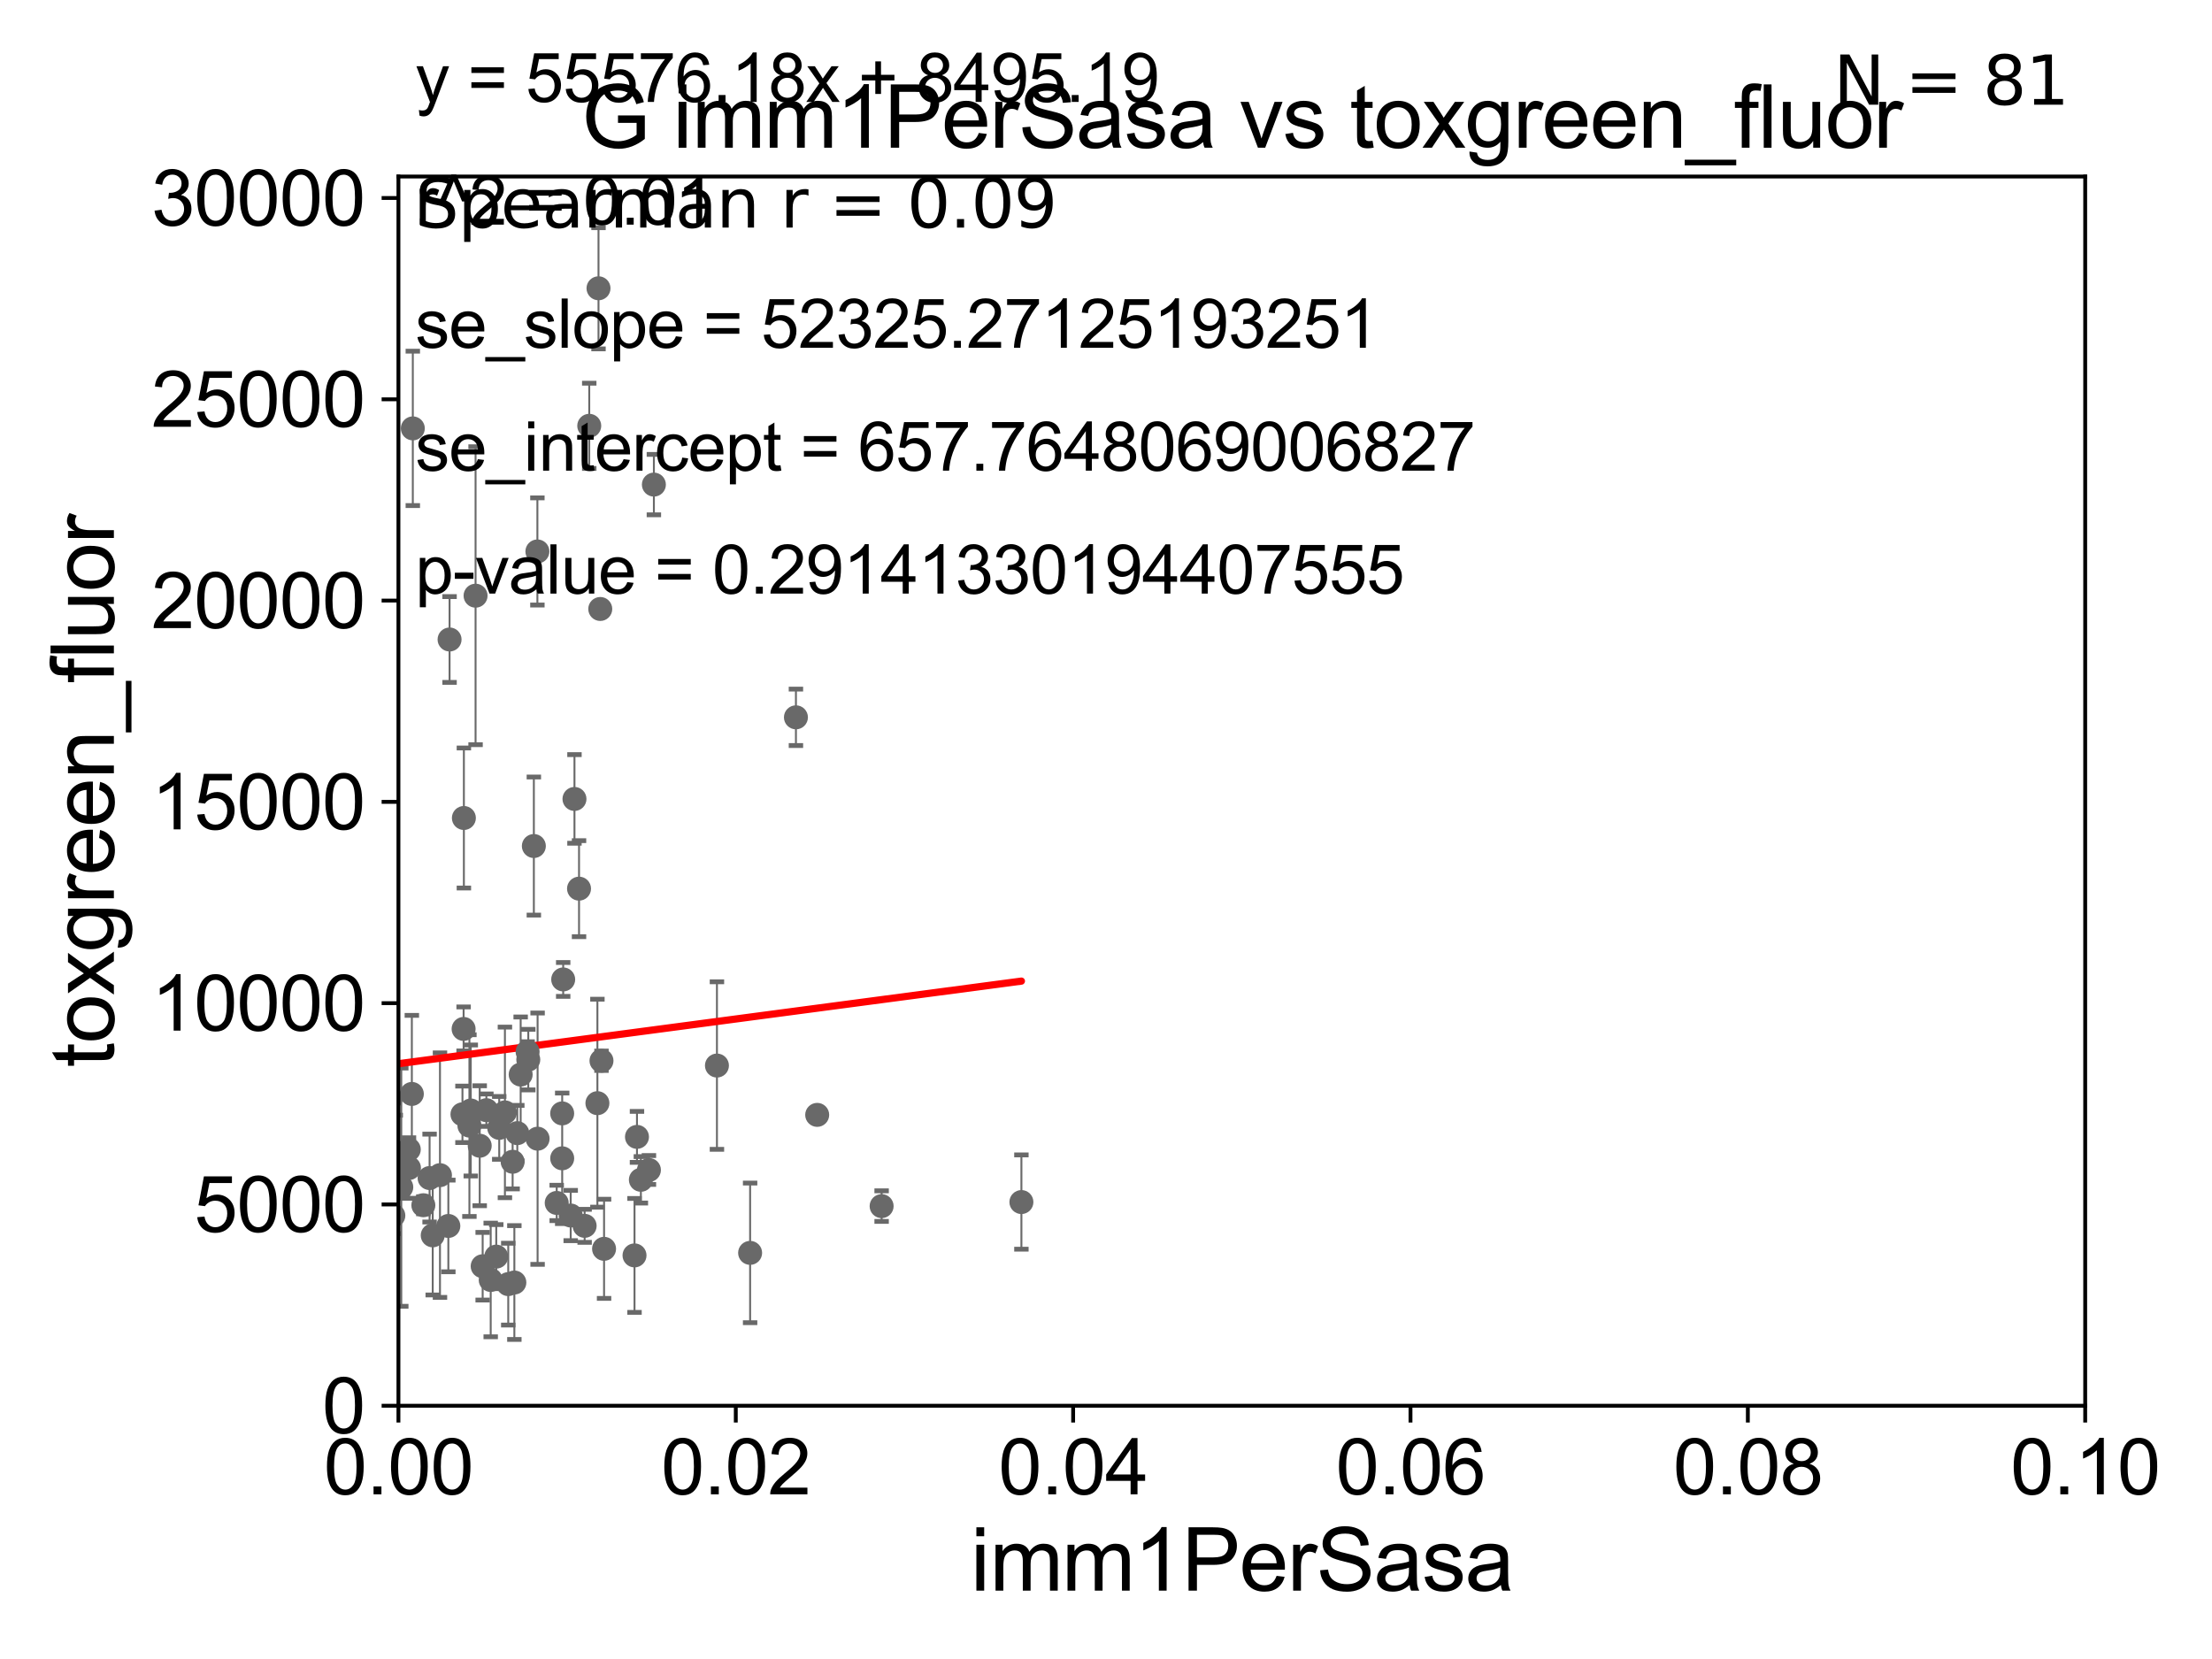 <?xml version="1.0" encoding="utf-8" standalone="no"?>
<!DOCTYPE svg PUBLIC "-//W3C//DTD SVG 1.1//EN"
  "http://www.w3.org/Graphics/SVG/1.1/DTD/svg11.dtd">
<svg xmlns:xlink="http://www.w3.org/1999/xlink" width="460.8pt" height="345.6pt" viewBox="0 0 460.8 345.6" xmlns="http://www.w3.org/2000/svg" version="1.1">
 <defs>
  <style type="text/css">*{stroke-linejoin: round; stroke-linecap: butt}</style>
 </defs>
 <g id="figure_1">
  <g id="patch_1">
   <path d="M 0 345.6 
L 460.8 345.6 
L 460.8 0 
L 0 0 
z
" style="fill: #ffffff"/>
  </g>
  <g id="axes_1">
   <g id="patch_2">
    <path d="M 83 292.84 
L 434.385 292.84 
L 434.385 36.775 
L 83 36.775 
z
" style="fill: #ffffff"/>
   </g>
   <g id="PathCollection_1">
    <defs>
     <path id="m619d85c1de" d="M 0 1.118 
C 0.297 1.118 0.581 1 0.791 0.791 
C 1 0.581 1.118 0.297 1.118 0 
C 1.118 -0.297 1 -0.581 0.791 -0.791 
C 0.581 -1 0.297 -1.118 0 -1.118 
C -0.297 -1.118 -0.581 -1 -0.791 -0.791 
C -1 -0.581 -1.118 -0.297 -1.118 0 
C -1.118 0.297 -1 0.581 -0.791 0.791 
C -0.581 1 -0.297 1.118 0 1.118 
z
" style="stroke: #696969"/>
    </defs>
    <g clip-path="url(#p70b326eae8)">
     <use xlink:href="#m619d85c1de" x="-1" y="199.781" style="fill: #696969; stroke: #696969"/>
     <use xlink:href="#m619d85c1de" x="125.045" y="126.86" style="fill: #696969; stroke: #696969"/>
     <use xlink:href="#m619d85c1de" x="156.263" y="260.996" style="fill: #696969; stroke: #696969"/>
     <use xlink:href="#m619d85c1de" x="110.052" y="220.737" style="fill: #696969; stroke: #696969"/>
     <use xlink:href="#m619d85c1de" x="66.299" y="218.193" style="fill: #696969; stroke: #696969"/>
     <use xlink:href="#m619d85c1de" x="125.838" y="260.152" style="fill: #696969; stroke: #696969"/>
     <use xlink:href="#m619d85c1de" x="85.199" y="243.324" style="fill: #696969; stroke: #696969"/>
     <use xlink:href="#m619d85c1de" x="96.578" y="214.346" style="fill: #696969; stroke: #696969"/>
     <use xlink:href="#m619d85c1de" x="96.339" y="232.13" style="fill: #696969; stroke: #696969"/>
     <use xlink:href="#m619d85c1de" x="93.398" y="255.389" style="fill: #696969; stroke: #696969"/>
     <use xlink:href="#m619d85c1de" x="10.598" y="256.17" style="fill: #696969; stroke: #696969"/>
     <use xlink:href="#m619d85c1de" x="90.144" y="257.345" style="fill: #696969; stroke: #696969"/>
     <use xlink:href="#m619d85c1de" x="19.348" y="241.414" style="fill: #696969; stroke: #696969"/>
     <use xlink:href="#m619d85c1de" x="58.805" y="240.991" style="fill: #696969; stroke: #696969"/>
     <use xlink:href="#m619d85c1de" x="45.795" y="201.333" style="fill: #696969; stroke: #696969"/>
     <use xlink:href="#m619d85c1de" x="99.07" y="124.093" style="fill: #696969; stroke: #696969"/>
     <use xlink:href="#m619d85c1de" x="170.237" y="232.249" style="fill: #696969; stroke: #696969"/>
     <use xlink:href="#m619d85c1de" x="25.047" y="247.283" style="fill: #696969; stroke: #696969"/>
     <use xlink:href="#m619d85c1de" x="120.623" y="185.122" style="fill: #696969; stroke: #696969"/>
     <use xlink:href="#m619d85c1de" x="108.464" y="223.851" style="fill: #696969; stroke: #696969"/>
     <use xlink:href="#m619d85c1de" x="81.94" y="253.228" style="fill: #696969; stroke: #696969"/>
     <use xlink:href="#m619d85c1de" x="93.654" y="133.218" style="fill: #696969; stroke: #696969"/>
     <use xlink:href="#m619d85c1de" x="117.116" y="241.298" style="fill: #696969; stroke: #696969"/>
     <use xlink:href="#m619d85c1de" x="124.68" y="60.054" style="fill: #696969; stroke: #696969"/>
     <use xlink:href="#m619d85c1de" x="115.972" y="250.593" style="fill: #696969; stroke: #696969"/>
     <use xlink:href="#m619d85c1de" x="34.38" y="241.221" style="fill: #696969; stroke: #696969"/>
     <use xlink:href="#m619d85c1de" x="107.762" y="236.054" style="fill: #696969; stroke: #696969"/>
     <use xlink:href="#m619d85c1de" x="133.505" y="245.773" style="fill: #696969; stroke: #696969"/>
     <use xlink:href="#m619d85c1de" x="117.112" y="231.942" style="fill: #696969; stroke: #696969"/>
     <use xlink:href="#m619d85c1de" x="136.216" y="100.95" style="fill: #696969; stroke: #696969"/>
     <use xlink:href="#m619d85c1de" x="102.223" y="266.64" style="fill: #696969; stroke: #696969"/>
     <use xlink:href="#m619d85c1de" x="85.795" y="227.887" style="fill: #696969; stroke: #696969"/>
     <use xlink:href="#m619d85c1de" x="67.668" y="140.296" style="fill: #696969; stroke: #696969"/>
     <use xlink:href="#m619d85c1de" x="125.3" y="220.978" style="fill: #696969; stroke: #696969"/>
     <use xlink:href="#m619d85c1de" x="165.807" y="149.431" style="fill: #696969; stroke: #696969"/>
     <use xlink:href="#m619d85c1de" x="85.157" y="239.45" style="fill: #696969; stroke: #696969"/>
     <use xlink:href="#m619d85c1de" x="111.992" y="237.211" style="fill: #696969; stroke: #696969"/>
     <use xlink:href="#m619d85c1de" x="119.673" y="166.435" style="fill: #696969; stroke: #696969"/>
     <use xlink:href="#m619d85c1de" x="76.045" y="242.656" style="fill: #696969; stroke: #696969"/>
     <use xlink:href="#m619d85c1de" x="67.824" y="138.234" style="fill: #696969; stroke: #696969"/>
     <use xlink:href="#m619d85c1de" x="81.366" y="228.822" style="fill: #696969; stroke: #696969"/>
     <use xlink:href="#m619d85c1de" x="89.492" y="245.411" style="fill: #696969; stroke: #696969"/>
     <use xlink:href="#m619d85c1de" x="85.997" y="89.24" style="fill: #696969; stroke: #696969"/>
     <use xlink:href="#m619d85c1de" x="118.888" y="253.215" style="fill: #696969; stroke: #696969"/>
     <use xlink:href="#m619d85c1de" x="122.751" y="88.704" style="fill: #696969; stroke: #696969"/>
     <use xlink:href="#m619d85c1de" x="-1" y="222.232" style="fill: #696969; stroke: #696969"/>
     <use xlink:href="#m619d85c1de" x="-1" y="224.893" style="fill: #696969; stroke: #696969"/>
     <use xlink:href="#m619d85c1de" x="53.758" y="172.979" style="fill: #696969; stroke: #696969"/>
     <use xlink:href="#m619d85c1de" x="57.367" y="253.076" style="fill: #696969; stroke: #696969"/>
     <use xlink:href="#m619d85c1de" x="111.95" y="114.876" style="fill: #696969; stroke: #696969"/>
     <use xlink:href="#m619d85c1de" x="183.658" y="251.258" style="fill: #696969; stroke: #696969"/>
     <use xlink:href="#m619d85c1de" x="100.549" y="263.778" style="fill: #696969; stroke: #696969"/>
     <use xlink:href="#m619d85c1de" x="99.933" y="238.678" style="fill: #696969; stroke: #696969"/>
     <use xlink:href="#m619d85c1de" x="124.452" y="229.811" style="fill: #696969; stroke: #696969"/>
     <use xlink:href="#m619d85c1de" x="103.378" y="261.775" style="fill: #696969; stroke: #696969"/>
     <use xlink:href="#m619d85c1de" x="106.79" y="242.015" style="fill: #696969; stroke: #696969"/>
     <use xlink:href="#m619d85c1de" x="132.182" y="261.523" style="fill: #696969; stroke: #696969"/>
     <use xlink:href="#m619d85c1de" x="101.321" y="231.271" style="fill: #696969; stroke: #696969"/>
     <use xlink:href="#m619d85c1de" x="121.79" y="255.364" style="fill: #696969; stroke: #696969"/>
     <use xlink:href="#m619d85c1de" x="135.184" y="243.729" style="fill: #696969; stroke: #696969"/>
     <use xlink:href="#m619d85c1de" x="132.694" y="236.833" style="fill: #696969; stroke: #696969"/>
     <use xlink:href="#m619d85c1de" x="11.93" y="236.239" style="fill: #696969; stroke: #696969"/>
     <use xlink:href="#m619d85c1de" x="212.777" y="250.41" style="fill: #696969; stroke: #696969"/>
     <use xlink:href="#m619d85c1de" x="-0.632" y="236.052" style="fill: #696969; stroke: #696969"/>
     <use xlink:href="#m619d85c1de" x="97.787" y="234.483" style="fill: #696969; stroke: #696969"/>
     <use xlink:href="#m619d85c1de" x="149.352" y="221.974" style="fill: #696969; stroke: #696969"/>
     <use xlink:href="#m619d85c1de" x="30.629" y="259.174" style="fill: #696969; stroke: #696969"/>
     <use xlink:href="#m619d85c1de" x="98.07" y="231.337" style="fill: #696969; stroke: #696969"/>
     <use xlink:href="#m619d85c1de" x="109.908" y="219.1" style="fill: #696969; stroke: #696969"/>
     <use xlink:href="#m619d85c1de" x="103.999" y="234.958" style="fill: #696969; stroke: #696969"/>
     <use xlink:href="#m619d85c1de" x="96.635" y="170.402" style="fill: #696969; stroke: #696969"/>
     <use xlink:href="#m619d85c1de" x="107.15" y="267.172" style="fill: #696969; stroke: #696969"/>
     <use xlink:href="#m619d85c1de" x="49.476" y="253.315" style="fill: #696969; stroke: #696969"/>
     <use xlink:href="#m619d85c1de" x="88.191" y="251.071" style="fill: #696969; stroke: #696969"/>
     <use xlink:href="#m619d85c1de" x="105.878" y="267.506" style="fill: #696969; stroke: #696969"/>
     <use xlink:href="#m619d85c1de" x="75.382" y="245.19" style="fill: #696969; stroke: #696969"/>
     <use xlink:href="#m619d85c1de" x="111.211" y="176.243" style="fill: #696969; stroke: #696969"/>
     <use xlink:href="#m619d85c1de" x="117.323" y="204.035" style="fill: #696969; stroke: #696969"/>
     <use xlink:href="#m619d85c1de" x="83.595" y="247.308" style="fill: #696969; stroke: #696969"/>
     <use xlink:href="#m619d85c1de" x="105.184" y="231.731" style="fill: #696969; stroke: #696969"/>
     <use xlink:href="#m619d85c1de" x="91.655" y="244.806" style="fill: #696969; stroke: #696969"/>
     <use xlink:href="#m619d85c1de" x="82.446" y="240.953" style="fill: #696969; stroke: #696969"/>
    </g>
   </g>
   <g id="matplotlib.axis_1">
    <g id="xtick_1">
     <g id="line2d_1">
      <defs>
       <path id="meaa952f5df" d="M 0 0 
L 0 3.5 
" style="stroke: #000000; stroke-width: 0.8"/>
      </defs>
      <g>
       <use xlink:href="#meaa952f5df" x="83" y="292.84" style="stroke: #000000; stroke-width: 0.8"/>
      </g>
     </g>
     <g id="text_1">
      <!-- 0.00 -->
      <g transform="translate(67.431 311.293)scale(0.16 -0.16)">
       <defs>
        <path id="ArialMT-30" d="M 266 2259 
Q 266 3072 433 3567 
Q 600 4063 929 4331 
Q 1259 4600 1759 4600 
Q 2128 4600 2406 4451 
Q 2684 4303 2865 4023 
Q 3047 3744 3150 3342 
Q 3253 2941 3253 2259 
Q 3253 1453 3087 958 
Q 2922 463 2592 192 
Q 2263 -78 1759 -78 
Q 1097 -78 719 397 
Q 266 969 266 2259 
z
M 844 2259 
Q 844 1131 1108 757 
Q 1372 384 1759 384 
Q 2147 384 2411 759 
Q 2675 1134 2675 2259 
Q 2675 3391 2411 3762 
Q 2147 4134 1753 4134 
Q 1366 4134 1134 3806 
Q 844 3388 844 2259 
z
" transform="scale(0.016)"/>
        <path id="ArialMT-2e" d="M 581 0 
L 581 641 
L 1222 641 
L 1222 0 
L 581 0 
z
" transform="scale(0.016)"/>
       </defs>
       <use xlink:href="#ArialMT-30"/>
       <use xlink:href="#ArialMT-2e" x="55.615"/>
       <use xlink:href="#ArialMT-30" x="83.398"/>
       <use xlink:href="#ArialMT-30" x="139.014"/>
      </g>
     </g>
    </g>
    <g id="xtick_2">
     <g id="line2d_2">
      <g>
       <use xlink:href="#meaa952f5df" x="153.277" y="292.84" style="stroke: #000000; stroke-width: 0.8"/>
      </g>
     </g>
     <g id="text_2">
      <!-- 0.02 -->
      <g transform="translate(137.708 311.293)scale(0.16 -0.16)">
       <defs>
        <path id="ArialMT-32" d="M 3222 541 
L 3222 0 
L 194 0 
Q 188 203 259 391 
Q 375 700 629 1000 
Q 884 1300 1366 1694 
Q 2113 2306 2375 2664 
Q 2638 3022 2638 3341 
Q 2638 3675 2398 3904 
Q 2159 4134 1775 4134 
Q 1369 4134 1125 3890 
Q 881 3647 878 3216 
L 300 3275 
Q 359 3922 746 4261 
Q 1134 4600 1788 4600 
Q 2447 4600 2831 4234 
Q 3216 3869 3216 3328 
Q 3216 3053 3103 2787 
Q 2991 2522 2730 2228 
Q 2469 1934 1863 1422 
Q 1356 997 1212 845 
Q 1069 694 975 541 
L 3222 541 
z
" transform="scale(0.016)"/>
       </defs>
       <use xlink:href="#ArialMT-30"/>
       <use xlink:href="#ArialMT-2e" x="55.615"/>
       <use xlink:href="#ArialMT-30" x="83.398"/>
       <use xlink:href="#ArialMT-32" x="139.014"/>
      </g>
     </g>
    </g>
    <g id="xtick_3">
     <g id="line2d_3">
      <g>
       <use xlink:href="#meaa952f5df" x="223.554" y="292.84" style="stroke: #000000; stroke-width: 0.8"/>
      </g>
     </g>
     <g id="text_3">
      <!-- 0.04 -->
      <g transform="translate(207.985 311.293)scale(0.16 -0.16)">
       <defs>
        <path id="ArialMT-34" d="M 2069 0 
L 2069 1097 
L 81 1097 
L 81 1613 
L 2172 4581 
L 2631 4581 
L 2631 1613 
L 3250 1613 
L 3250 1097 
L 2631 1097 
L 2631 0 
L 2069 0 
z
M 2069 1613 
L 2069 3678 
L 634 1613 
L 2069 1613 
z
" transform="scale(0.016)"/>
       </defs>
       <use xlink:href="#ArialMT-30"/>
       <use xlink:href="#ArialMT-2e" x="55.615"/>
       <use xlink:href="#ArialMT-30" x="83.398"/>
       <use xlink:href="#ArialMT-34" x="139.014"/>
      </g>
     </g>
    </g>
    <g id="xtick_4">
     <g id="line2d_4">
      <g>
       <use xlink:href="#meaa952f5df" x="293.831" y="292.84" style="stroke: #000000; stroke-width: 0.8"/>
      </g>
     </g>
     <g id="text_4">
      <!-- 0.06 -->
      <g transform="translate(278.262 311.293)scale(0.16 -0.16)">
       <defs>
        <path id="ArialMT-36" d="M 3184 3459 
L 2625 3416 
Q 2550 3747 2413 3897 
Q 2184 4138 1850 4138 
Q 1581 4138 1378 3988 
Q 1113 3794 959 3422 
Q 806 3050 800 2363 
Q 1003 2672 1297 2822 
Q 1591 2972 1913 2972 
Q 2475 2972 2870 2558 
Q 3266 2144 3266 1488 
Q 3266 1056 3080 686 
Q 2894 316 2569 119 
Q 2244 -78 1831 -78 
Q 1128 -78 684 439 
Q 241 956 241 2144 
Q 241 3472 731 4075 
Q 1159 4600 1884 4600 
Q 2425 4600 2770 4297 
Q 3116 3994 3184 3459 
z
M 888 1484 
Q 888 1194 1011 928 
Q 1134 663 1356 523 
Q 1578 384 1822 384 
Q 2178 384 2434 671 
Q 2691 959 2691 1453 
Q 2691 1928 2437 2201 
Q 2184 2475 1800 2475 
Q 1419 2475 1153 2201 
Q 888 1928 888 1484 
z
" transform="scale(0.016)"/>
       </defs>
       <use xlink:href="#ArialMT-30"/>
       <use xlink:href="#ArialMT-2e" x="55.615"/>
       <use xlink:href="#ArialMT-30" x="83.398"/>
       <use xlink:href="#ArialMT-36" x="139.014"/>
      </g>
     </g>
    </g>
    <g id="xtick_5">
     <g id="line2d_5">
      <g>
       <use xlink:href="#meaa952f5df" x="364.108" y="292.84" style="stroke: #000000; stroke-width: 0.8"/>
      </g>
     </g>
     <g id="text_5">
      <!-- 0.08 -->
      <g transform="translate(348.539 311.293)scale(0.16 -0.16)">
       <defs>
        <path id="ArialMT-38" d="M 1131 2484 
Q 781 2613 612 2850 
Q 444 3088 444 3419 
Q 444 3919 803 4259 
Q 1163 4600 1759 4600 
Q 2359 4600 2725 4251 
Q 3091 3903 3091 3403 
Q 3091 3084 2923 2848 
Q 2756 2613 2416 2484 
Q 2838 2347 3058 2040 
Q 3278 1734 3278 1309 
Q 3278 722 2862 322 
Q 2447 -78 1769 -78 
Q 1091 -78 675 323 
Q 259 725 259 1325 
Q 259 1772 486 2073 
Q 713 2375 1131 2484 
z
M 1019 3438 
Q 1019 3113 1228 2906 
Q 1438 2700 1772 2700 
Q 2097 2700 2305 2904 
Q 2513 3109 2513 3406 
Q 2513 3716 2298 3927 
Q 2084 4138 1766 4138 
Q 1444 4138 1231 3931 
Q 1019 3725 1019 3438 
z
M 838 1322 
Q 838 1081 952 856 
Q 1066 631 1291 507 
Q 1516 384 1775 384 
Q 2178 384 2440 643 
Q 2703 903 2703 1303 
Q 2703 1709 2433 1975 
Q 2163 2241 1756 2241 
Q 1359 2241 1098 1978 
Q 838 1716 838 1322 
z
" transform="scale(0.016)"/>
       </defs>
       <use xlink:href="#ArialMT-30"/>
       <use xlink:href="#ArialMT-2e" x="55.615"/>
       <use xlink:href="#ArialMT-30" x="83.398"/>
       <use xlink:href="#ArialMT-38" x="139.014"/>
      </g>
     </g>
    </g>
    <g id="xtick_6">
     <g id="line2d_6">
      <g>
       <use xlink:href="#meaa952f5df" x="434.385" y="292.84" style="stroke: #000000; stroke-width: 0.8"/>
      </g>
     </g>
     <g id="text_6">
      <!-- 0.10 -->
      <g transform="translate(418.816 311.293)scale(0.16 -0.16)">
       <defs>
        <path id="ArialMT-31" d="M 2384 0 
L 1822 0 
L 1822 3584 
Q 1619 3391 1289 3197 
Q 959 3003 697 2906 
L 697 3450 
Q 1169 3672 1522 3987 
Q 1875 4303 2022 4600 
L 2384 4600 
L 2384 0 
z
" transform="scale(0.016)"/>
       </defs>
       <use xlink:href="#ArialMT-30"/>
       <use xlink:href="#ArialMT-2e" x="55.615"/>
       <use xlink:href="#ArialMT-31" x="83.398"/>
       <use xlink:href="#ArialMT-30" x="139.014"/>
      </g>
     </g>
    </g>
    <g id="text_7">
     <!-- imm1PerSasa -->
     <g transform="translate(202.177 331.357)scale(0.18 -0.18)">
      <defs>
       <path id="ArialMT-69" d="M 425 3934 
L 425 4581 
L 988 4581 
L 988 3934 
L 425 3934 
z
M 425 0 
L 425 3319 
L 988 3319 
L 988 0 
L 425 0 
z
" transform="scale(0.016)"/>
       <path id="ArialMT-6d" d="M 422 0 
L 422 3319 
L 925 3319 
L 925 2853 
Q 1081 3097 1340 3245 
Q 1600 3394 1931 3394 
Q 2300 3394 2536 3241 
Q 2772 3088 2869 2813 
Q 3263 3394 3894 3394 
Q 4388 3394 4653 3120 
Q 4919 2847 4919 2278 
L 4919 0 
L 4359 0 
L 4359 2091 
Q 4359 2428 4304 2576 
Q 4250 2725 4106 2815 
Q 3963 2906 3769 2906 
Q 3419 2906 3187 2673 
Q 2956 2441 2956 1928 
L 2956 0 
L 2394 0 
L 2394 2156 
Q 2394 2531 2256 2718 
Q 2119 2906 1806 2906 
Q 1569 2906 1367 2781 
Q 1166 2656 1075 2415 
Q 984 2175 984 1722 
L 984 0 
L 422 0 
z
" transform="scale(0.016)"/>
       <path id="ArialMT-50" d="M 494 0 
L 494 4581 
L 2222 4581 
Q 2678 4581 2919 4538 
Q 3256 4481 3484 4323 
Q 3713 4166 3852 3881 
Q 3991 3597 3991 3256 
Q 3991 2672 3619 2267 
Q 3247 1863 2275 1863 
L 1100 1863 
L 1100 0 
L 494 0 
z
M 1100 2403 
L 2284 2403 
Q 2872 2403 3119 2622 
Q 3366 2841 3366 3238 
Q 3366 3525 3220 3729 
Q 3075 3934 2838 4000 
Q 2684 4041 2272 4041 
L 1100 4041 
L 1100 2403 
z
" transform="scale(0.016)"/>
       <path id="ArialMT-65" d="M 2694 1069 
L 3275 997 
Q 3138 488 2766 206 
Q 2394 -75 1816 -75 
Q 1088 -75 661 373 
Q 234 822 234 1631 
Q 234 2469 665 2931 
Q 1097 3394 1784 3394 
Q 2450 3394 2872 2941 
Q 3294 2488 3294 1666 
Q 3294 1616 3291 1516 
L 816 1516 
Q 847 969 1125 678 
Q 1403 388 1819 388 
Q 2128 388 2347 550 
Q 2566 713 2694 1069 
z
M 847 1978 
L 2700 1978 
Q 2663 2397 2488 2606 
Q 2219 2931 1791 2931 
Q 1403 2931 1139 2672 
Q 875 2413 847 1978 
z
" transform="scale(0.016)"/>
       <path id="ArialMT-72" d="M 416 0 
L 416 3319 
L 922 3319 
L 922 2816 
Q 1116 3169 1280 3281 
Q 1444 3394 1641 3394 
Q 1925 3394 2219 3213 
L 2025 2691 
Q 1819 2813 1613 2813 
Q 1428 2813 1281 2702 
Q 1134 2591 1072 2394 
Q 978 2094 978 1738 
L 978 0 
L 416 0 
z
" transform="scale(0.016)"/>
       <path id="ArialMT-53" d="M 288 1472 
L 859 1522 
Q 900 1178 1048 958 
Q 1197 738 1509 602 
Q 1822 466 2213 466 
Q 2559 466 2825 569 
Q 3091 672 3220 851 
Q 3350 1031 3350 1244 
Q 3350 1459 3225 1620 
Q 3100 1781 2813 1891 
Q 2628 1963 1997 2114 
Q 1366 2266 1113 2400 
Q 784 2572 623 2826 
Q 463 3081 463 3397 
Q 463 3744 659 4045 
Q 856 4347 1234 4503 
Q 1613 4659 2075 4659 
Q 2584 4659 2973 4495 
Q 3363 4331 3572 4012 
Q 3781 3694 3797 3291 
L 3216 3247 
Q 3169 3681 2898 3903 
Q 2628 4125 2100 4125 
Q 1550 4125 1298 3923 
Q 1047 3722 1047 3438 
Q 1047 3191 1225 3031 
Q 1400 2872 2139 2705 
Q 2878 2538 3153 2413 
Q 3553 2228 3743 1945 
Q 3934 1663 3934 1294 
Q 3934 928 3725 604 
Q 3516 281 3123 101 
Q 2731 -78 2241 -78 
Q 1619 -78 1198 103 
Q 778 284 539 648 
Q 300 1013 288 1472 
z
" transform="scale(0.016)"/>
       <path id="ArialMT-61" d="M 2588 409 
Q 2275 144 1986 34 
Q 1697 -75 1366 -75 
Q 819 -75 525 192 
Q 231 459 231 875 
Q 231 1119 342 1320 
Q 453 1522 633 1644 
Q 813 1766 1038 1828 
Q 1203 1872 1538 1913 
Q 2219 1994 2541 2106 
Q 2544 2222 2544 2253 
Q 2544 2597 2384 2738 
Q 2169 2928 1744 2928 
Q 1347 2928 1158 2789 
Q 969 2650 878 2297 
L 328 2372 
Q 403 2725 575 2942 
Q 747 3159 1072 3276 
Q 1397 3394 1825 3394 
Q 2250 3394 2515 3294 
Q 2781 3194 2906 3042 
Q 3031 2891 3081 2659 
Q 3109 2516 3109 2141 
L 3109 1391 
Q 3109 606 3145 398 
Q 3181 191 3288 0 
L 2700 0 
Q 2613 175 2588 409 
z
M 2541 1666 
Q 2234 1541 1622 1453 
Q 1275 1403 1131 1340 
Q 988 1278 909 1158 
Q 831 1038 831 891 
Q 831 666 1001 516 
Q 1172 366 1500 366 
Q 1825 366 2078 508 
Q 2331 650 2450 897 
Q 2541 1088 2541 1459 
L 2541 1666 
z
" transform="scale(0.016)"/>
       <path id="ArialMT-73" d="M 197 991 
L 753 1078 
Q 800 744 1014 566 
Q 1228 388 1613 388 
Q 2000 388 2187 545 
Q 2375 703 2375 916 
Q 2375 1106 2209 1216 
Q 2094 1291 1634 1406 
Q 1016 1563 777 1677 
Q 538 1791 414 1992 
Q 291 2194 291 2438 
Q 291 2659 392 2848 
Q 494 3038 669 3163 
Q 800 3259 1026 3326 
Q 1253 3394 1513 3394 
Q 1903 3394 2198 3281 
Q 2494 3169 2634 2976 
Q 2775 2784 2828 2463 
L 2278 2388 
Q 2241 2644 2061 2787 
Q 1881 2931 1553 2931 
Q 1166 2931 1000 2803 
Q 834 2675 834 2503 
Q 834 2394 903 2306 
Q 972 2216 1119 2156 
Q 1203 2125 1616 2013 
Q 2213 1853 2448 1751 
Q 2684 1650 2818 1456 
Q 2953 1263 2953 975 
Q 2953 694 2789 445 
Q 2625 197 2315 61 
Q 2006 -75 1616 -75 
Q 969 -75 630 194 
Q 291 463 197 991 
z
" transform="scale(0.016)"/>
      </defs>
      <use xlink:href="#ArialMT-69"/>
      <use xlink:href="#ArialMT-6d" x="22.217"/>
      <use xlink:href="#ArialMT-6d" x="105.518"/>
      <use xlink:href="#ArialMT-31" x="188.818"/>
      <use xlink:href="#ArialMT-50" x="244.434"/>
      <use xlink:href="#ArialMT-65" x="311.133"/>
      <use xlink:href="#ArialMT-72" x="366.748"/>
      <use xlink:href="#ArialMT-53" x="400.049"/>
      <use xlink:href="#ArialMT-61" x="466.748"/>
      <use xlink:href="#ArialMT-73" x="522.363"/>
      <use xlink:href="#ArialMT-61" x="572.363"/>
     </g>
    </g>
   </g>
   <g id="matplotlib.axis_2">
    <g id="ytick_1">
     <g id="line2d_7">
      <defs>
       <path id="mb75a4c0494" d="M 0 0 
L -3.5 0 
" style="stroke: #000000; stroke-width: 0.8"/>
      </defs>
      <g>
       <use xlink:href="#mb75a4c0494" x="83" y="292.84" style="stroke: #000000; stroke-width: 0.8"/>
      </g>
     </g>
     <g id="text_8">
      <!-- 0 -->
      <g transform="translate(67.103 298.566)scale(0.16 -0.16)">
       <use xlink:href="#ArialMT-30"/>
      </g>
     </g>
    </g>
    <g id="ytick_2">
     <g id="line2d_8">
      <g>
       <use xlink:href="#mb75a4c0494" x="83" y="250.908" style="stroke: #000000; stroke-width: 0.8"/>
      </g>
     </g>
     <g id="text_9">
      <!-- 5000 -->
      <g transform="translate(40.41 256.634)scale(0.16 -0.16)">
       <defs>
        <path id="ArialMT-35" d="M 266 1200 
L 856 1250 
Q 922 819 1161 601 
Q 1400 384 1738 384 
Q 2144 384 2425 690 
Q 2706 997 2706 1503 
Q 2706 1984 2436 2262 
Q 2166 2541 1728 2541 
Q 1456 2541 1237 2417 
Q 1019 2294 894 2097 
L 366 2166 
L 809 4519 
L 3088 4519 
L 3088 3981 
L 1259 3981 
L 1013 2750 
Q 1425 3038 1878 3038 
Q 2478 3038 2890 2622 
Q 3303 2206 3303 1553 
Q 3303 931 2941 478 
Q 2500 -78 1738 -78 
Q 1113 -78 717 272 
Q 322 622 266 1200 
z
" transform="scale(0.016)"/>
       </defs>
       <use xlink:href="#ArialMT-35"/>
       <use xlink:href="#ArialMT-30" x="55.615"/>
       <use xlink:href="#ArialMT-30" x="111.23"/>
       <use xlink:href="#ArialMT-30" x="166.846"/>
      </g>
     </g>
    </g>
    <g id="ytick_3">
     <g id="line2d_9">
      <g>
       <use xlink:href="#mb75a4c0494" x="83" y="208.976" style="stroke: #000000; stroke-width: 0.8"/>
      </g>
     </g>
     <g id="text_10">
      <!-- 10000 -->
      <g transform="translate(31.512 214.702)scale(0.16 -0.16)">
       <use xlink:href="#ArialMT-31"/>
       <use xlink:href="#ArialMT-30" x="55.615"/>
       <use xlink:href="#ArialMT-30" x="111.23"/>
       <use xlink:href="#ArialMT-30" x="166.846"/>
       <use xlink:href="#ArialMT-30" x="222.461"/>
      </g>
     </g>
    </g>
    <g id="ytick_4">
     <g id="line2d_10">
      <g>
       <use xlink:href="#mb75a4c0494" x="83" y="167.043" style="stroke: #000000; stroke-width: 0.8"/>
      </g>
     </g>
     <g id="text_11">
      <!-- 15000 -->
      <g transform="translate(31.512 172.77)scale(0.16 -0.16)">
       <use xlink:href="#ArialMT-31"/>
       <use xlink:href="#ArialMT-35" x="55.615"/>
       <use xlink:href="#ArialMT-30" x="111.23"/>
       <use xlink:href="#ArialMT-30" x="166.846"/>
       <use xlink:href="#ArialMT-30" x="222.461"/>
      </g>
     </g>
    </g>
    <g id="ytick_5">
     <g id="line2d_11">
      <g>
       <use xlink:href="#mb75a4c0494" x="83" y="125.111" style="stroke: #000000; stroke-width: 0.8"/>
      </g>
     </g>
     <g id="text_12">
      <!-- 20000 -->
      <g transform="translate(31.512 130.837)scale(0.16 -0.16)">
       <use xlink:href="#ArialMT-32"/>
       <use xlink:href="#ArialMT-30" x="55.615"/>
       <use xlink:href="#ArialMT-30" x="111.23"/>
       <use xlink:href="#ArialMT-30" x="166.846"/>
       <use xlink:href="#ArialMT-30" x="222.461"/>
      </g>
     </g>
    </g>
    <g id="ytick_6">
     <g id="line2d_12">
      <g>
       <use xlink:href="#mb75a4c0494" x="83" y="83.179" style="stroke: #000000; stroke-width: 0.8"/>
      </g>
     </g>
     <g id="text_13">
      <!-- 25000 -->
      <g transform="translate(31.512 88.905)scale(0.16 -0.16)">
       <use xlink:href="#ArialMT-32"/>
       <use xlink:href="#ArialMT-35" x="55.615"/>
       <use xlink:href="#ArialMT-30" x="111.23"/>
       <use xlink:href="#ArialMT-30" x="166.846"/>
       <use xlink:href="#ArialMT-30" x="222.461"/>
      </g>
     </g>
    </g>
    <g id="ytick_7">
     <g id="line2d_13">
      <g>
       <use xlink:href="#mb75a4c0494" x="83" y="41.247" style="stroke: #000000; stroke-width: 0.8"/>
      </g>
     </g>
     <g id="text_14">
      <!-- 30000 -->
      <g transform="translate(31.512 46.973)scale(0.16 -0.16)">
       <defs>
        <path id="ArialMT-33" d="M 269 1209 
L 831 1284 
Q 928 806 1161 595 
Q 1394 384 1728 384 
Q 2125 384 2398 659 
Q 2672 934 2672 1341 
Q 2672 1728 2419 1979 
Q 2166 2231 1775 2231 
Q 1616 2231 1378 2169 
L 1441 2663 
Q 1497 2656 1531 2656 
Q 1891 2656 2178 2843 
Q 2466 3031 2466 3422 
Q 2466 3731 2256 3934 
Q 2047 4138 1716 4138 
Q 1388 4138 1169 3931 
Q 950 3725 888 3313 
L 325 3413 
Q 428 3978 793 4289 
Q 1159 4600 1703 4600 
Q 2078 4600 2393 4439 
Q 2709 4278 2876 4000 
Q 3044 3722 3044 3409 
Q 3044 3113 2884 2869 
Q 2725 2625 2413 2481 
Q 2819 2388 3044 2092 
Q 3269 1797 3269 1353 
Q 3269 753 2831 336 
Q 2394 -81 1725 -81 
Q 1122 -81 723 278 
Q 325 638 269 1209 
z
" transform="scale(0.016)"/>
       </defs>
       <use xlink:href="#ArialMT-33"/>
       <use xlink:href="#ArialMT-30" x="55.615"/>
       <use xlink:href="#ArialMT-30" x="111.23"/>
       <use xlink:href="#ArialMT-30" x="166.846"/>
       <use xlink:href="#ArialMT-30" x="222.461"/>
      </g>
     </g>
    </g>
    <g id="text_15">
     <!-- toxgreen_fluor -->
     <g transform="translate(23.724 222.34)rotate(-90)scale(0.18 -0.18)">
      <defs>
       <path id="ArialMT-74" d="M 1650 503 
L 1731 6 
Q 1494 -44 1306 -44 
Q 1000 -44 831 53 
Q 663 150 594 308 
Q 525 466 525 972 
L 525 2881 
L 113 2881 
L 113 3319 
L 525 3319 
L 525 4141 
L 1084 4478 
L 1084 3319 
L 1650 3319 
L 1650 2881 
L 1084 2881 
L 1084 941 
Q 1084 700 1114 631 
Q 1144 563 1211 522 
Q 1278 481 1403 481 
Q 1497 481 1650 503 
z
" transform="scale(0.016)"/>
       <path id="ArialMT-6f" d="M 213 1659 
Q 213 2581 725 3025 
Q 1153 3394 1769 3394 
Q 2453 3394 2887 2945 
Q 3322 2497 3322 1706 
Q 3322 1066 3130 698 
Q 2938 331 2570 128 
Q 2203 -75 1769 -75 
Q 1072 -75 642 372 
Q 213 819 213 1659 
z
M 791 1659 
Q 791 1022 1069 705 
Q 1347 388 1769 388 
Q 2188 388 2466 706 
Q 2744 1025 2744 1678 
Q 2744 2294 2464 2611 
Q 2184 2928 1769 2928 
Q 1347 2928 1069 2612 
Q 791 2297 791 1659 
z
" transform="scale(0.016)"/>
       <path id="ArialMT-78" d="M 47 0 
L 1259 1725 
L 138 3319 
L 841 3319 
L 1350 2541 
Q 1494 2319 1581 2169 
Q 1719 2375 1834 2534 
L 2394 3319 
L 3066 3319 
L 1919 1756 
L 3153 0 
L 2463 0 
L 1781 1031 
L 1600 1309 
L 728 0 
L 47 0 
z
" transform="scale(0.016)"/>
       <path id="ArialMT-67" d="M 319 -275 
L 866 -356 
Q 900 -609 1056 -725 
Q 1266 -881 1628 -881 
Q 2019 -881 2231 -725 
Q 2444 -569 2519 -288 
Q 2563 -116 2559 434 
Q 2191 0 1641 0 
Q 956 0 581 494 
Q 206 988 206 1678 
Q 206 2153 378 2554 
Q 550 2956 876 3175 
Q 1203 3394 1644 3394 
Q 2231 3394 2613 2919 
L 2613 3319 
L 3131 3319 
L 3131 450 
Q 3131 -325 2973 -648 
Q 2816 -972 2473 -1159 
Q 2131 -1347 1631 -1347 
Q 1038 -1347 672 -1080 
Q 306 -813 319 -275 
z
M 784 1719 
Q 784 1066 1043 766 
Q 1303 466 1694 466 
Q 2081 466 2343 764 
Q 2606 1063 2606 1700 
Q 2606 2309 2336 2618 
Q 2066 2928 1684 2928 
Q 1309 2928 1046 2623 
Q 784 2319 784 1719 
z
" transform="scale(0.016)"/>
       <path id="ArialMT-6e" d="M 422 0 
L 422 3319 
L 928 3319 
L 928 2847 
Q 1294 3394 1984 3394 
Q 2284 3394 2536 3286 
Q 2788 3178 2913 3003 
Q 3038 2828 3088 2588 
Q 3119 2431 3119 2041 
L 3119 0 
L 2556 0 
L 2556 2019 
Q 2556 2363 2490 2533 
Q 2425 2703 2258 2804 
Q 2091 2906 1866 2906 
Q 1506 2906 1245 2678 
Q 984 2450 984 1813 
L 984 0 
L 422 0 
z
" transform="scale(0.016)"/>
       <path id="ArialMT-5f" d="M -97 -1272 
L -97 -866 
L 3631 -866 
L 3631 -1272 
L -97 -1272 
z
" transform="scale(0.016)"/>
       <path id="ArialMT-66" d="M 556 0 
L 556 2881 
L 59 2881 
L 59 3319 
L 556 3319 
L 556 3672 
Q 556 4006 616 4169 
Q 697 4388 901 4523 
Q 1106 4659 1475 4659 
Q 1713 4659 2000 4603 
L 1916 4113 
Q 1741 4144 1584 4144 
Q 1328 4144 1222 4034 
Q 1116 3925 1116 3625 
L 1116 3319 
L 1763 3319 
L 1763 2881 
L 1116 2881 
L 1116 0 
L 556 0 
z
" transform="scale(0.016)"/>
       <path id="ArialMT-6c" d="M 409 0 
L 409 4581 
L 972 4581 
L 972 0 
L 409 0 
z
" transform="scale(0.016)"/>
       <path id="ArialMT-75" d="M 2597 0 
L 2597 488 
Q 2209 -75 1544 -75 
Q 1250 -75 995 37 
Q 741 150 617 320 
Q 494 491 444 738 
Q 409 903 409 1263 
L 409 3319 
L 972 3319 
L 972 1478 
Q 972 1038 1006 884 
Q 1059 663 1231 536 
Q 1403 409 1656 409 
Q 1909 409 2131 539 
Q 2353 669 2445 892 
Q 2538 1116 2538 1541 
L 2538 3319 
L 3100 3319 
L 3100 0 
L 2597 0 
z
" transform="scale(0.016)"/>
      </defs>
      <use xlink:href="#ArialMT-74"/>
      <use xlink:href="#ArialMT-6f" x="27.783"/>
      <use xlink:href="#ArialMT-78" x="83.398"/>
      <use xlink:href="#ArialMT-67" x="133.398"/>
      <use xlink:href="#ArialMT-72" x="189.014"/>
      <use xlink:href="#ArialMT-65" x="222.314"/>
      <use xlink:href="#ArialMT-65" x="277.93"/>
      <use xlink:href="#ArialMT-6e" x="333.545"/>
      <use xlink:href="#ArialMT-5f" x="389.16"/>
      <use xlink:href="#ArialMT-66" x="444.775"/>
      <use xlink:href="#ArialMT-6c" x="472.559"/>
      <use xlink:href="#ArialMT-75" x="494.775"/>
      <use xlink:href="#ArialMT-6f" x="550.391"/>
      <use xlink:href="#ArialMT-72" x="606.006"/>
     </g>
    </g>
   </g>
   <g id="LineCollection_1">
    <path clip-path="url(#p70b326eae8)" style="fill: none; stroke: #696969; stroke-width: 0.4"/>
    <path d="M 125.045 127.433 
L 125.045 126.287 
" clip-path="url(#p70b326eae8)" style="fill: none; stroke: #696969; stroke-width: 0.4"/>
    <path d="M 156.263 275.536 
L 156.263 246.456 
" clip-path="url(#p70b326eae8)" style="fill: none; stroke: #696969; stroke-width: 0.4"/>
    <path d="M 110.052 227.045 
L 110.052 214.429 
" clip-path="url(#p70b326eae8)" style="fill: none; stroke: #696969; stroke-width: 0.4"/>
    <path d="M 66.299 255.99 
L 66.299 180.395 
" clip-path="url(#p70b326eae8)" style="fill: none; stroke: #696969; stroke-width: 0.4"/>
    <path d="M 125.838 270.479 
L 125.838 249.825 
" clip-path="url(#p70b326eae8)" style="fill: none; stroke: #696969; stroke-width: 0.4"/>
    <path d="M 85.199 249.625 
L 85.199 237.023 
" clip-path="url(#p70b326eae8)" style="fill: none; stroke: #696969; stroke-width: 0.4"/>
    <path d="M 96.578 218.933 
L 96.578 209.759 
" clip-path="url(#p70b326eae8)" style="fill: none; stroke: #696969; stroke-width: 0.4"/>
    <path d="M 96.339 238.009 
L 96.339 226.252 
" clip-path="url(#p70b326eae8)" style="fill: none; stroke: #696969; stroke-width: 0.4"/>
    <path d="M 93.398 264.935 
L 93.398 245.842 
" clip-path="url(#p70b326eae8)" style="fill: none; stroke: #696969; stroke-width: 0.4"/>
    <path d="M 10.598 264.106 
L 10.598 248.235 
" clip-path="url(#p70b326eae8)" style="fill: none; stroke: #696969; stroke-width: 0.4"/>
    <path d="M 90.144 269.768 
L 90.144 244.921 
" clip-path="url(#p70b326eae8)" style="fill: none; stroke: #696969; stroke-width: 0.4"/>
    <path d="M 19.348 259.719 
L 19.348 223.109 
" clip-path="url(#p70b326eae8)" style="fill: none; stroke: #696969; stroke-width: 0.4"/>
    <path d="M 58.805 254.291 
L 58.805 227.69 
" clip-path="url(#p70b326eae8)" style="fill: none; stroke: #696969; stroke-width: 0.4"/>
    <path d="M 45.795 219.402 
L 45.795 183.264 
" clip-path="url(#p70b326eae8)" style="fill: none; stroke: #696969; stroke-width: 0.4"/>
    <path d="M 99.07 155.126 
L 99.07 93.061 
" clip-path="url(#p70b326eae8)" style="fill: none; stroke: #696969; stroke-width: 0.4"/>
    <path d="M 170.237 232.828 
L 170.237 231.671 
" clip-path="url(#p70b326eae8)" style="fill: none; stroke: #696969; stroke-width: 0.4"/>
    <path d="M 25.047 250.229 
L 25.047 244.337 
" clip-path="url(#p70b326eae8)" style="fill: none; stroke: #696969; stroke-width: 0.4"/>
    <path d="M 120.623 195.125 
L 120.623 175.12 
" clip-path="url(#p70b326eae8)" style="fill: none; stroke: #696969; stroke-width: 0.4"/>
    <path d="M 108.464 235.843 
L 108.464 211.858 
" clip-path="url(#p70b326eae8)" style="fill: none; stroke: #696969; stroke-width: 0.4"/>
    <path d="M 81.94 256.978 
L 81.94 249.479 
" clip-path="url(#p70b326eae8)" style="fill: none; stroke: #696969; stroke-width: 0.4"/>
    <path d="M 93.654 142.155 
L 93.654 124.281 
" clip-path="url(#p70b326eae8)" style="fill: none; stroke: #696969; stroke-width: 0.4"/>
    <path d="M 117.116 254.894 
L 117.116 227.701 
" clip-path="url(#p70b326eae8)" style="fill: none; stroke: #696969; stroke-width: 0.4"/>
    <path d="M 124.68 72.677 
L 124.68 47.43 
" clip-path="url(#p70b326eae8)" style="fill: none; stroke: #696969; stroke-width: 0.4"/>
    <path d="M 115.972 254.274 
L 115.972 246.912 
" clip-path="url(#p70b326eae8)" style="fill: none; stroke: #696969; stroke-width: 0.4"/>
    <path d="M 34.38 249.868 
L 34.38 232.574 
" clip-path="url(#p70b326eae8)" style="fill: none; stroke: #696969; stroke-width: 0.4"/>
    <path d="M 107.762 241.833 
L 107.762 230.275 
" clip-path="url(#p70b326eae8)" style="fill: none; stroke: #696969; stroke-width: 0.4"/>
    <path d="M 133.505 250.612 
L 133.505 240.934 
" clip-path="url(#p70b326eae8)" style="fill: none; stroke: #696969; stroke-width: 0.4"/>
    <path d="M 117.112 232.712 
L 117.112 231.172 
" clip-path="url(#p70b326eae8)" style="fill: none; stroke: #696969; stroke-width: 0.4"/>
    <path d="M 136.216 107.242 
L 136.216 94.657 
" clip-path="url(#p70b326eae8)" style="fill: none; stroke: #696969; stroke-width: 0.4"/>
    <path d="M 102.223 278.475 
L 102.223 254.805 
" clip-path="url(#p70b326eae8)" style="fill: none; stroke: #696969; stroke-width: 0.4"/>
    <path d="M 85.795 244.257 
L 85.795 211.516 
" clip-path="url(#p70b326eae8)" style="fill: none; stroke: #696969; stroke-width: 0.4"/>
    <path d="M 67.668 154.183 
L 67.668 126.41 
" clip-path="url(#p70b326eae8)" style="fill: none; stroke: #696969; stroke-width: 0.4"/>
    <path d="M 125.3 222.999 
L 125.3 218.957 
" clip-path="url(#p70b326eae8)" style="fill: none; stroke: #696969; stroke-width: 0.4"/>
    <path d="M 165.807 155.306 
L 165.807 143.557 
" clip-path="url(#p70b326eae8)" style="fill: none; stroke: #696969; stroke-width: 0.4"/>
    <path d="M 85.157 241.08 
L 85.157 237.82 
" clip-path="url(#p70b326eae8)" style="fill: none; stroke: #696969; stroke-width: 0.4"/>
    <path d="M 111.992 263.389 
L 111.992 211.032 
" clip-path="url(#p70b326eae8)" style="fill: none; stroke: #696969; stroke-width: 0.4"/>
    <path d="M 119.673 175.667 
L 119.673 157.202 
" clip-path="url(#p70b326eae8)" style="fill: none; stroke: #696969; stroke-width: 0.4"/>
    <path d="M 76.045 256.34 
L 76.045 228.971 
" clip-path="url(#p70b326eae8)" style="fill: none; stroke: #696969; stroke-width: 0.4"/>
    <path d="M 67.824 162.534 
L 67.824 113.935 
" clip-path="url(#p70b326eae8)" style="fill: none; stroke: #696969; stroke-width: 0.4"/>
    <path d="M 81.366 233.021 
L 81.366 224.622 
" clip-path="url(#p70b326eae8)" style="fill: none; stroke: #696969; stroke-width: 0.4"/>
    <path d="M 89.492 254.561 
L 89.492 236.261 
" clip-path="url(#p70b326eae8)" style="fill: none; stroke: #696969; stroke-width: 0.4"/>
    <path d="M 85.997 105.321 
L 85.997 73.159 
" clip-path="url(#p70b326eae8)" style="fill: none; stroke: #696969; stroke-width: 0.4"/>
    <path d="M 118.888 258.454 
L 118.888 247.975 
" clip-path="url(#p70b326eae8)" style="fill: none; stroke: #696969; stroke-width: 0.4"/>
    <path d="M 122.751 97.582 
L 122.751 79.826 
" clip-path="url(#p70b326eae8)" style="fill: none; stroke: #696969; stroke-width: 0.4"/>
    <path clip-path="url(#p70b326eae8)" style="fill: none; stroke: #696969; stroke-width: 0.4"/>
    <path d="M 53.758 177.93 
L 53.758 168.027 
" clip-path="url(#p70b326eae8)" style="fill: none; stroke: #696969; stroke-width: 0.4"/>
    <path d="M 57.367 259.244 
L 57.367 246.908 
" clip-path="url(#p70b326eae8)" style="fill: none; stroke: #696969; stroke-width: 0.4"/>
    <path d="M 111.95 126.036 
L 111.95 103.717 
" clip-path="url(#p70b326eae8)" style="fill: none; stroke: #696969; stroke-width: 0.4"/>
    <path d="M 183.658 254.445 
L 183.658 248.072 
" clip-path="url(#p70b326eae8)" style="fill: none; stroke: #696969; stroke-width: 0.4"/>
    <path d="M 100.549 270.821 
L 100.549 256.735 
" clip-path="url(#p70b326eae8)" style="fill: none; stroke: #696969; stroke-width: 0.4"/>
    <path d="M 99.933 251.171 
L 99.933 226.185 
" clip-path="url(#p70b326eae8)" style="fill: none; stroke: #696969; stroke-width: 0.4"/>
    <path d="M 124.452 251.473 
L 124.452 208.149 
" clip-path="url(#p70b326eae8)" style="fill: none; stroke: #696969; stroke-width: 0.4"/>
    <path d="M 103.378 268.449 
L 103.378 255.101 
" clip-path="url(#p70b326eae8)" style="fill: none; stroke: #696969; stroke-width: 0.4"/>
    <path d="M 106.79 247.669 
L 106.79 236.361 
" clip-path="url(#p70b326eae8)" style="fill: none; stroke: #696969; stroke-width: 0.4"/>
    <path d="M 132.182 273.386 
L 132.182 249.66 
" clip-path="url(#p70b326eae8)" style="fill: none; stroke: #696969; stroke-width: 0.4"/>
    <path d="M 101.321 234.647 
L 101.321 227.894 
" clip-path="url(#p70b326eae8)" style="fill: none; stroke: #696969; stroke-width: 0.4"/>
    <path d="M 121.79 258.806 
L 121.79 251.922 
" clip-path="url(#p70b326eae8)" style="fill: none; stroke: #696969; stroke-width: 0.4"/>
    <path d="M 135.184 246.735 
L 135.184 240.723 
" clip-path="url(#p70b326eae8)" style="fill: none; stroke: #696969; stroke-width: 0.4"/>
    <path d="M 132.694 242.14 
L 132.694 231.527 
" clip-path="url(#p70b326eae8)" style="fill: none; stroke: #696969; stroke-width: 0.4"/>
    <path d="M 11.93 251.354 
L 11.93 221.124 
" clip-path="url(#p70b326eae8)" style="fill: none; stroke: #696969; stroke-width: 0.4"/>
    <path d="M 212.777 260.231 
L 212.777 240.589 
" clip-path="url(#p70b326eae8)" style="fill: none; stroke: #696969; stroke-width: 0.4"/>
    <path d="M -0.632 240.951 
L -0.632 231.152 
" clip-path="url(#p70b326eae8)" style="fill: none; stroke: #696969; stroke-width: 0.4"/>
    <path d="M 97.787 253.412 
L 97.787 215.553 
" clip-path="url(#p70b326eae8)" style="fill: none; stroke: #696969; stroke-width: 0.4"/>
    <path d="M 149.352 239.422 
L 149.352 204.525 
" clip-path="url(#p70b326eae8)" style="fill: none; stroke: #696969; stroke-width: 0.4"/>
    <path d="M 30.629 271.716 
L 30.629 246.633 
" clip-path="url(#p70b326eae8)" style="fill: none; stroke: #696969; stroke-width: 0.4"/>
    <path d="M 98.07 244.983 
L 98.07 217.691 
" clip-path="url(#p70b326eae8)" style="fill: none; stroke: #696969; stroke-width: 0.4"/>
    <path d="M 109.908 221.188 
L 109.908 217.012 
" clip-path="url(#p70b326eae8)" style="fill: none; stroke: #696969; stroke-width: 0.4"/>
    <path d="M 103.999 241.503 
L 103.999 228.413 
" clip-path="url(#p70b326eae8)" style="fill: none; stroke: #696969; stroke-width: 0.4"/>
    <path d="M 96.635 184.987 
L 96.635 155.818 
" clip-path="url(#p70b326eae8)" style="fill: none; stroke: #696969; stroke-width: 0.4"/>
    <path d="M 107.15 279.026 
L 107.15 255.319 
" clip-path="url(#p70b326eae8)" style="fill: none; stroke: #696969; stroke-width: 0.4"/>
    <path d="M 49.476 261.944 
L 49.476 244.687 
" clip-path="url(#p70b326eae8)" style="fill: none; stroke: #696969; stroke-width: 0.4"/>
    <path d="M 88.191 252.853 
L 88.191 249.289 
" clip-path="url(#p70b326eae8)" style="fill: none; stroke: #696969; stroke-width: 0.4"/>
    <path d="M 105.878 276.028 
L 105.878 258.985 
" clip-path="url(#p70b326eae8)" style="fill: none; stroke: #696969; stroke-width: 0.4"/>
    <path d="M 75.382 251.667 
L 75.382 238.713 
" clip-path="url(#p70b326eae8)" style="fill: none; stroke: #696969; stroke-width: 0.4"/>
    <path d="M 111.211 190.626 
L 111.211 161.86 
" clip-path="url(#p70b326eae8)" style="fill: none; stroke: #696969; stroke-width: 0.4"/>
    <path d="M 117.323 207.56 
L 117.323 200.51 
" clip-path="url(#p70b326eae8)" style="fill: none; stroke: #696969; stroke-width: 0.4"/>
    <path d="M 83.595 272.125 
L 83.595 222.491 
" clip-path="url(#p70b326eae8)" style="fill: none; stroke: #696969; stroke-width: 0.4"/>
    <path d="M 105.184 249.499 
L 105.184 213.962 
" clip-path="url(#p70b326eae8)" style="fill: none; stroke: #696969; stroke-width: 0.4"/>
    <path d="M 91.655 270.271 
L 91.655 219.34 
" clip-path="url(#p70b326eae8)" style="fill: none; stroke: #696969; stroke-width: 0.4"/>
    <path d="M 82.446 249.592 
L 82.446 232.315 
" clip-path="url(#p70b326eae8)" style="fill: none; stroke: #696969; stroke-width: 0.4"/>
   </g>
   <g id="line2d_14">
    <defs>
     <path id="m5698ba6e5f" d="M 1.5 0 
L -1.5 -0 
" style="stroke: #696969"/>
    </defs>
    <g clip-path="url(#p70b326eae8)">
     <use xlink:href="#m5698ba6e5f" x="-1" y="202.625" style="fill: #696969; stroke: #696969"/>
     <use xlink:href="#m5698ba6e5f" x="125.045" y="127.433" style="fill: #696969; stroke: #696969"/>
     <use xlink:href="#m5698ba6e5f" x="156.263" y="275.536" style="fill: #696969; stroke: #696969"/>
     <use xlink:href="#m5698ba6e5f" x="110.052" y="227.045" style="fill: #696969; stroke: #696969"/>
     <use xlink:href="#m5698ba6e5f" x="66.299" y="255.99" style="fill: #696969; stroke: #696969"/>
     <use xlink:href="#m5698ba6e5f" x="125.838" y="270.479" style="fill: #696969; stroke: #696969"/>
     <use xlink:href="#m5698ba6e5f" x="85.199" y="249.625" style="fill: #696969; stroke: #696969"/>
     <use xlink:href="#m5698ba6e5f" x="96.578" y="218.933" style="fill: #696969; stroke: #696969"/>
     <use xlink:href="#m5698ba6e5f" x="96.339" y="238.009" style="fill: #696969; stroke: #696969"/>
     <use xlink:href="#m5698ba6e5f" x="93.398" y="264.935" style="fill: #696969; stroke: #696969"/>
     <use xlink:href="#m5698ba6e5f" x="10.598" y="264.106" style="fill: #696969; stroke: #696969"/>
     <use xlink:href="#m5698ba6e5f" x="90.144" y="269.768" style="fill: #696969; stroke: #696969"/>
     <use xlink:href="#m5698ba6e5f" x="19.348" y="259.719" style="fill: #696969; stroke: #696969"/>
     <use xlink:href="#m5698ba6e5f" x="58.805" y="254.291" style="fill: #696969; stroke: #696969"/>
     <use xlink:href="#m5698ba6e5f" x="45.795" y="219.402" style="fill: #696969; stroke: #696969"/>
     <use xlink:href="#m5698ba6e5f" x="99.07" y="155.126" style="fill: #696969; stroke: #696969"/>
     <use xlink:href="#m5698ba6e5f" x="170.237" y="232.828" style="fill: #696969; stroke: #696969"/>
     <use xlink:href="#m5698ba6e5f" x="25.047" y="250.229" style="fill: #696969; stroke: #696969"/>
     <use xlink:href="#m5698ba6e5f" x="120.623" y="195.125" style="fill: #696969; stroke: #696969"/>
     <use xlink:href="#m5698ba6e5f" x="108.464" y="235.843" style="fill: #696969; stroke: #696969"/>
     <use xlink:href="#m5698ba6e5f" x="81.94" y="256.978" style="fill: #696969; stroke: #696969"/>
     <use xlink:href="#m5698ba6e5f" x="93.654" y="142.155" style="fill: #696969; stroke: #696969"/>
     <use xlink:href="#m5698ba6e5f" x="117.116" y="254.894" style="fill: #696969; stroke: #696969"/>
     <use xlink:href="#m5698ba6e5f" x="124.68" y="72.677" style="fill: #696969; stroke: #696969"/>
     <use xlink:href="#m5698ba6e5f" x="115.972" y="254.274" style="fill: #696969; stroke: #696969"/>
     <use xlink:href="#m5698ba6e5f" x="34.38" y="249.868" style="fill: #696969; stroke: #696969"/>
     <use xlink:href="#m5698ba6e5f" x="107.762" y="241.833" style="fill: #696969; stroke: #696969"/>
     <use xlink:href="#m5698ba6e5f" x="133.505" y="250.612" style="fill: #696969; stroke: #696969"/>
     <use xlink:href="#m5698ba6e5f" x="117.112" y="232.712" style="fill: #696969; stroke: #696969"/>
     <use xlink:href="#m5698ba6e5f" x="136.216" y="107.242" style="fill: #696969; stroke: #696969"/>
     <use xlink:href="#m5698ba6e5f" x="102.223" y="278.475" style="fill: #696969; stroke: #696969"/>
     <use xlink:href="#m5698ba6e5f" x="85.795" y="244.257" style="fill: #696969; stroke: #696969"/>
     <use xlink:href="#m5698ba6e5f" x="67.668" y="154.183" style="fill: #696969; stroke: #696969"/>
     <use xlink:href="#m5698ba6e5f" x="125.3" y="222.999" style="fill: #696969; stroke: #696969"/>
     <use xlink:href="#m5698ba6e5f" x="165.807" y="155.306" style="fill: #696969; stroke: #696969"/>
     <use xlink:href="#m5698ba6e5f" x="85.157" y="241.08" style="fill: #696969; stroke: #696969"/>
     <use xlink:href="#m5698ba6e5f" x="111.992" y="263.389" style="fill: #696969; stroke: #696969"/>
     <use xlink:href="#m5698ba6e5f" x="119.673" y="175.667" style="fill: #696969; stroke: #696969"/>
     <use xlink:href="#m5698ba6e5f" x="76.045" y="256.34" style="fill: #696969; stroke: #696969"/>
     <use xlink:href="#m5698ba6e5f" x="67.824" y="162.534" style="fill: #696969; stroke: #696969"/>
     <use xlink:href="#m5698ba6e5f" x="81.366" y="233.021" style="fill: #696969; stroke: #696969"/>
     <use xlink:href="#m5698ba6e5f" x="89.492" y="254.561" style="fill: #696969; stroke: #696969"/>
     <use xlink:href="#m5698ba6e5f" x="85.997" y="105.321" style="fill: #696969; stroke: #696969"/>
     <use xlink:href="#m5698ba6e5f" x="118.888" y="258.454" style="fill: #696969; stroke: #696969"/>
     <use xlink:href="#m5698ba6e5f" x="122.751" y="97.582" style="fill: #696969; stroke: #696969"/>
     <use xlink:href="#m5698ba6e5f" x="-1" y="227.432" style="fill: #696969; stroke: #696969"/>
     <use xlink:href="#m5698ba6e5f" x="-1" y="229.585" style="fill: #696969; stroke: #696969"/>
     <use xlink:href="#m5698ba6e5f" x="53.758" y="177.93" style="fill: #696969; stroke: #696969"/>
     <use xlink:href="#m5698ba6e5f" x="57.367" y="259.244" style="fill: #696969; stroke: #696969"/>
     <use xlink:href="#m5698ba6e5f" x="111.95" y="126.036" style="fill: #696969; stroke: #696969"/>
     <use xlink:href="#m5698ba6e5f" x="183.658" y="254.445" style="fill: #696969; stroke: #696969"/>
     <use xlink:href="#m5698ba6e5f" x="100.549" y="270.821" style="fill: #696969; stroke: #696969"/>
     <use xlink:href="#m5698ba6e5f" x="99.933" y="251.171" style="fill: #696969; stroke: #696969"/>
     <use xlink:href="#m5698ba6e5f" x="124.452" y="251.473" style="fill: #696969; stroke: #696969"/>
     <use xlink:href="#m5698ba6e5f" x="103.378" y="268.449" style="fill: #696969; stroke: #696969"/>
     <use xlink:href="#m5698ba6e5f" x="106.79" y="247.669" style="fill: #696969; stroke: #696969"/>
     <use xlink:href="#m5698ba6e5f" x="132.182" y="273.386" style="fill: #696969; stroke: #696969"/>
     <use xlink:href="#m5698ba6e5f" x="101.321" y="234.647" style="fill: #696969; stroke: #696969"/>
     <use xlink:href="#m5698ba6e5f" x="121.79" y="258.806" style="fill: #696969; stroke: #696969"/>
     <use xlink:href="#m5698ba6e5f" x="135.184" y="246.735" style="fill: #696969; stroke: #696969"/>
     <use xlink:href="#m5698ba6e5f" x="132.694" y="242.14" style="fill: #696969; stroke: #696969"/>
     <use xlink:href="#m5698ba6e5f" x="11.93" y="251.354" style="fill: #696969; stroke: #696969"/>
     <use xlink:href="#m5698ba6e5f" x="212.777" y="260.231" style="fill: #696969; stroke: #696969"/>
     <use xlink:href="#m5698ba6e5f" x="-0.632" y="240.951" style="fill: #696969; stroke: #696969"/>
     <use xlink:href="#m5698ba6e5f" x="97.787" y="253.412" style="fill: #696969; stroke: #696969"/>
     <use xlink:href="#m5698ba6e5f" x="149.352" y="239.422" style="fill: #696969; stroke: #696969"/>
     <use xlink:href="#m5698ba6e5f" x="30.629" y="271.716" style="fill: #696969; stroke: #696969"/>
     <use xlink:href="#m5698ba6e5f" x="98.07" y="244.983" style="fill: #696969; stroke: #696969"/>
     <use xlink:href="#m5698ba6e5f" x="109.908" y="221.188" style="fill: #696969; stroke: #696969"/>
     <use xlink:href="#m5698ba6e5f" x="103.999" y="241.503" style="fill: #696969; stroke: #696969"/>
     <use xlink:href="#m5698ba6e5f" x="96.635" y="184.987" style="fill: #696969; stroke: #696969"/>
     <use xlink:href="#m5698ba6e5f" x="107.15" y="279.026" style="fill: #696969; stroke: #696969"/>
     <use xlink:href="#m5698ba6e5f" x="49.476" y="261.944" style="fill: #696969; stroke: #696969"/>
     <use xlink:href="#m5698ba6e5f" x="88.191" y="252.853" style="fill: #696969; stroke: #696969"/>
     <use xlink:href="#m5698ba6e5f" x="105.878" y="276.028" style="fill: #696969; stroke: #696969"/>
     <use xlink:href="#m5698ba6e5f" x="75.382" y="251.667" style="fill: #696969; stroke: #696969"/>
     <use xlink:href="#m5698ba6e5f" x="111.211" y="190.626" style="fill: #696969; stroke: #696969"/>
     <use xlink:href="#m5698ba6e5f" x="117.323" y="207.56" style="fill: #696969; stroke: #696969"/>
     <use xlink:href="#m5698ba6e5f" x="83.595" y="272.125" style="fill: #696969; stroke: #696969"/>
     <use xlink:href="#m5698ba6e5f" x="105.184" y="249.499" style="fill: #696969; stroke: #696969"/>
     <use xlink:href="#m5698ba6e5f" x="91.655" y="270.271" style="fill: #696969; stroke: #696969"/>
     <use xlink:href="#m5698ba6e5f" x="82.446" y="249.592" style="fill: #696969; stroke: #696969"/>
    </g>
   </g>
   <g id="line2d_15">
    <g clip-path="url(#p70b326eae8)">
     <use xlink:href="#m5698ba6e5f" x="-1" y="196.937" style="fill: #696969; stroke: #696969"/>
     <use xlink:href="#m5698ba6e5f" x="125.045" y="126.287" style="fill: #696969; stroke: #696969"/>
     <use xlink:href="#m5698ba6e5f" x="156.263" y="246.456" style="fill: #696969; stroke: #696969"/>
     <use xlink:href="#m5698ba6e5f" x="110.052" y="214.429" style="fill: #696969; stroke: #696969"/>
     <use xlink:href="#m5698ba6e5f" x="66.299" y="180.395" style="fill: #696969; stroke: #696969"/>
     <use xlink:href="#m5698ba6e5f" x="125.838" y="249.825" style="fill: #696969; stroke: #696969"/>
     <use xlink:href="#m5698ba6e5f" x="85.199" y="237.023" style="fill: #696969; stroke: #696969"/>
     <use xlink:href="#m5698ba6e5f" x="96.578" y="209.759" style="fill: #696969; stroke: #696969"/>
     <use xlink:href="#m5698ba6e5f" x="96.339" y="226.252" style="fill: #696969; stroke: #696969"/>
     <use xlink:href="#m5698ba6e5f" x="93.398" y="245.842" style="fill: #696969; stroke: #696969"/>
     <use xlink:href="#m5698ba6e5f" x="10.598" y="248.235" style="fill: #696969; stroke: #696969"/>
     <use xlink:href="#m5698ba6e5f" x="90.144" y="244.921" style="fill: #696969; stroke: #696969"/>
     <use xlink:href="#m5698ba6e5f" x="19.348" y="223.109" style="fill: #696969; stroke: #696969"/>
     <use xlink:href="#m5698ba6e5f" x="58.805" y="227.69" style="fill: #696969; stroke: #696969"/>
     <use xlink:href="#m5698ba6e5f" x="45.795" y="183.264" style="fill: #696969; stroke: #696969"/>
     <use xlink:href="#m5698ba6e5f" x="99.07" y="93.061" style="fill: #696969; stroke: #696969"/>
     <use xlink:href="#m5698ba6e5f" x="170.237" y="231.671" style="fill: #696969; stroke: #696969"/>
     <use xlink:href="#m5698ba6e5f" x="25.047" y="244.337" style="fill: #696969; stroke: #696969"/>
     <use xlink:href="#m5698ba6e5f" x="120.623" y="175.12" style="fill: #696969; stroke: #696969"/>
     <use xlink:href="#m5698ba6e5f" x="108.464" y="211.858" style="fill: #696969; stroke: #696969"/>
     <use xlink:href="#m5698ba6e5f" x="81.94" y="249.479" style="fill: #696969; stroke: #696969"/>
     <use xlink:href="#m5698ba6e5f" x="93.654" y="124.281" style="fill: #696969; stroke: #696969"/>
     <use xlink:href="#m5698ba6e5f" x="117.116" y="227.701" style="fill: #696969; stroke: #696969"/>
     <use xlink:href="#m5698ba6e5f" x="124.68" y="47.43" style="fill: #696969; stroke: #696969"/>
     <use xlink:href="#m5698ba6e5f" x="115.972" y="246.912" style="fill: #696969; stroke: #696969"/>
     <use xlink:href="#m5698ba6e5f" x="34.38" y="232.574" style="fill: #696969; stroke: #696969"/>
     <use xlink:href="#m5698ba6e5f" x="107.762" y="230.275" style="fill: #696969; stroke: #696969"/>
     <use xlink:href="#m5698ba6e5f" x="133.505" y="240.934" style="fill: #696969; stroke: #696969"/>
     <use xlink:href="#m5698ba6e5f" x="117.112" y="231.172" style="fill: #696969; stroke: #696969"/>
     <use xlink:href="#m5698ba6e5f" x="136.216" y="94.657" style="fill: #696969; stroke: #696969"/>
     <use xlink:href="#m5698ba6e5f" x="102.223" y="254.805" style="fill: #696969; stroke: #696969"/>
     <use xlink:href="#m5698ba6e5f" x="85.795" y="211.516" style="fill: #696969; stroke: #696969"/>
     <use xlink:href="#m5698ba6e5f" x="67.668" y="126.41" style="fill: #696969; stroke: #696969"/>
     <use xlink:href="#m5698ba6e5f" x="125.3" y="218.957" style="fill: #696969; stroke: #696969"/>
     <use xlink:href="#m5698ba6e5f" x="165.807" y="143.557" style="fill: #696969; stroke: #696969"/>
     <use xlink:href="#m5698ba6e5f" x="85.157" y="237.82" style="fill: #696969; stroke: #696969"/>
     <use xlink:href="#m5698ba6e5f" x="111.992" y="211.032" style="fill: #696969; stroke: #696969"/>
     <use xlink:href="#m5698ba6e5f" x="119.673" y="157.202" style="fill: #696969; stroke: #696969"/>
     <use xlink:href="#m5698ba6e5f" x="76.045" y="228.971" style="fill: #696969; stroke: #696969"/>
     <use xlink:href="#m5698ba6e5f" x="67.824" y="113.935" style="fill: #696969; stroke: #696969"/>
     <use xlink:href="#m5698ba6e5f" x="81.366" y="224.622" style="fill: #696969; stroke: #696969"/>
     <use xlink:href="#m5698ba6e5f" x="89.492" y="236.261" style="fill: #696969; stroke: #696969"/>
     <use xlink:href="#m5698ba6e5f" x="85.997" y="73.159" style="fill: #696969; stroke: #696969"/>
     <use xlink:href="#m5698ba6e5f" x="118.888" y="247.975" style="fill: #696969; stroke: #696969"/>
     <use xlink:href="#m5698ba6e5f" x="122.751" y="79.826" style="fill: #696969; stroke: #696969"/>
     <use xlink:href="#m5698ba6e5f" x="-1" y="217.032" style="fill: #696969; stroke: #696969"/>
     <use xlink:href="#m5698ba6e5f" x="-1" y="220.2" style="fill: #696969; stroke: #696969"/>
     <use xlink:href="#m5698ba6e5f" x="53.758" y="168.027" style="fill: #696969; stroke: #696969"/>
     <use xlink:href="#m5698ba6e5f" x="57.367" y="246.908" style="fill: #696969; stroke: #696969"/>
     <use xlink:href="#m5698ba6e5f" x="111.95" y="103.717" style="fill: #696969; stroke: #696969"/>
     <use xlink:href="#m5698ba6e5f" x="183.658" y="248.072" style="fill: #696969; stroke: #696969"/>
     <use xlink:href="#m5698ba6e5f" x="100.549" y="256.735" style="fill: #696969; stroke: #696969"/>
     <use xlink:href="#m5698ba6e5f" x="99.933" y="226.185" style="fill: #696969; stroke: #696969"/>
     <use xlink:href="#m5698ba6e5f" x="124.452" y="208.149" style="fill: #696969; stroke: #696969"/>
     <use xlink:href="#m5698ba6e5f" x="103.378" y="255.101" style="fill: #696969; stroke: #696969"/>
     <use xlink:href="#m5698ba6e5f" x="106.79" y="236.361" style="fill: #696969; stroke: #696969"/>
     <use xlink:href="#m5698ba6e5f" x="132.182" y="249.66" style="fill: #696969; stroke: #696969"/>
     <use xlink:href="#m5698ba6e5f" x="101.321" y="227.894" style="fill: #696969; stroke: #696969"/>
     <use xlink:href="#m5698ba6e5f" x="121.79" y="251.922" style="fill: #696969; stroke: #696969"/>
     <use xlink:href="#m5698ba6e5f" x="135.184" y="240.723" style="fill: #696969; stroke: #696969"/>
     <use xlink:href="#m5698ba6e5f" x="132.694" y="231.527" style="fill: #696969; stroke: #696969"/>
     <use xlink:href="#m5698ba6e5f" x="11.93" y="221.124" style="fill: #696969; stroke: #696969"/>
     <use xlink:href="#m5698ba6e5f" x="212.777" y="240.589" style="fill: #696969; stroke: #696969"/>
     <use xlink:href="#m5698ba6e5f" x="-0.632" y="231.152" style="fill: #696969; stroke: #696969"/>
     <use xlink:href="#m5698ba6e5f" x="97.787" y="215.553" style="fill: #696969; stroke: #696969"/>
     <use xlink:href="#m5698ba6e5f" x="149.352" y="204.525" style="fill: #696969; stroke: #696969"/>
     <use xlink:href="#m5698ba6e5f" x="30.629" y="246.633" style="fill: #696969; stroke: #696969"/>
     <use xlink:href="#m5698ba6e5f" x="98.07" y="217.691" style="fill: #696969; stroke: #696969"/>
     <use xlink:href="#m5698ba6e5f" x="109.908" y="217.012" style="fill: #696969; stroke: #696969"/>
     <use xlink:href="#m5698ba6e5f" x="103.999" y="228.413" style="fill: #696969; stroke: #696969"/>
     <use xlink:href="#m5698ba6e5f" x="96.635" y="155.818" style="fill: #696969; stroke: #696969"/>
     <use xlink:href="#m5698ba6e5f" x="107.15" y="255.319" style="fill: #696969; stroke: #696969"/>
     <use xlink:href="#m5698ba6e5f" x="49.476" y="244.687" style="fill: #696969; stroke: #696969"/>
     <use xlink:href="#m5698ba6e5f" x="88.191" y="249.289" style="fill: #696969; stroke: #696969"/>
     <use xlink:href="#m5698ba6e5f" x="105.878" y="258.985" style="fill: #696969; stroke: #696969"/>
     <use xlink:href="#m5698ba6e5f" x="75.382" y="238.713" style="fill: #696969; stroke: #696969"/>
     <use xlink:href="#m5698ba6e5f" x="111.211" y="161.86" style="fill: #696969; stroke: #696969"/>
     <use xlink:href="#m5698ba6e5f" x="117.323" y="200.51" style="fill: #696969; stroke: #696969"/>
     <use xlink:href="#m5698ba6e5f" x="83.595" y="222.491" style="fill: #696969; stroke: #696969"/>
     <use xlink:href="#m5698ba6e5f" x="105.184" y="213.962" style="fill: #696969; stroke: #696969"/>
     <use xlink:href="#m5698ba6e5f" x="91.655" y="219.34" style="fill: #696969; stroke: #696969"/>
     <use xlink:href="#m5698ba6e5f" x="82.446" y="232.315" style="fill: #696969; stroke: #696969"/>
    </g>
   </g>
   <g id="line2d_16">
    <path d="M -1 232.738 
L 125.045 216.019 
L 156.263 211.878 
L 110.052 218.007 
L 66.299 223.811 
L 125.838 215.913 
L 85.199 221.304 
L 96.578 219.795 
L 96.339 219.826 
L 93.398 220.216 
L 10.598 231.199 
L 90.144 220.648 
L 19.348 230.038 
L 58.805 224.805 
L 45.795 226.531 
L 99.07 219.464 
L 170.237 210.024 
L 25.047 229.283 
L 120.623 216.605 
L 108.464 218.218 
L 81.94 221.736 
L 93.654 220.182 
L 117.116 217.07 
L 124.68 216.067 
L 115.972 217.222 
L 34.38 228.045 
L 107.762 218.311 
L 133.505 214.896 
L 117.112 217.071 
L 136.216 214.537 
L 102.223 219.046 
L 85.795 221.225 
L 67.668 223.629 
L 125.3 215.985 
L 165.807 210.612 
L 85.157 221.309 
L 111.992 217.75 
L 119.673 216.731 
L 76.045 222.518 
L 67.824 223.609 
L 81.366 221.812 
L 89.492 220.734 
L 85.997 221.198 
L 118.888 216.835 
L 122.751 216.323 
L -1 232.738 
M -1 232.738 
L 53.758 225.474 
L 57.367 224.996 
L 111.95 217.756 
L 183.658 208.244 
L 100.549 219.268 
L 99.933 219.349 
L 124.452 216.097 
L 103.378 218.892 
L 106.79 218.44 
L 132.182 215.072 
L 101.321 219.165 
L 121.79 216.45 
L 135.184 214.674 
L 132.694 215.004 
L 11.93 231.022 
L 212.777 204.382 
L -0.632 232.689 
L 97.787 219.634 
L 149.352 212.794 
L 30.629 228.542 
L 98.07 219.597 
L 109.908 218.026 
L 103.999 218.81 
L 96.635 219.787 
L 107.15 218.392 
L 49.476 226.042 
L 88.191 220.907 
L 105.878 218.561 
L 75.382 222.606 
L 111.211 217.854 
L 117.323 217.043 
L 83.595 221.517 
L 105.184 218.653 
L 91.655 220.447 
L 82.446 221.669 
" clip-path="url(#p70b326eae8)" style="fill: none; stroke: #ff0000; stroke-width: 1.5; stroke-linecap: square"/>
   </g>
   <g id="line2d_17">
    <defs>
     <path id="m8ffd187df8" d="M 0 2 
C 0.53 2 1.039 1.789 1.414 1.414 
C 1.789 1.039 2 0.53 2 0 
C 2 -0.53 1.789 -1.039 1.414 -1.414 
C 1.039 -1.789 0.53 -2 0 -2 
C -0.53 -2 -1.039 -1.789 -1.414 -1.414 
C -1.789 -1.039 -2 -0.53 -2 0 
C -2 0.53 -1.789 1.039 -1.414 1.414 
C -1.039 1.789 -0.53 2 0 2 
z
" style="stroke: #696969"/>
    </defs>
    <g clip-path="url(#p70b326eae8)">
     <use xlink:href="#m8ffd187df8" x="-1" y="199.781" style="fill: #696969; stroke: #696969"/>
     <use xlink:href="#m8ffd187df8" x="125.045" y="126.86" style="fill: #696969; stroke: #696969"/>
     <use xlink:href="#m8ffd187df8" x="156.263" y="260.996" style="fill: #696969; stroke: #696969"/>
     <use xlink:href="#m8ffd187df8" x="110.052" y="220.737" style="fill: #696969; stroke: #696969"/>
     <use xlink:href="#m8ffd187df8" x="66.299" y="218.193" style="fill: #696969; stroke: #696969"/>
     <use xlink:href="#m8ffd187df8" x="125.838" y="260.152" style="fill: #696969; stroke: #696969"/>
     <use xlink:href="#m8ffd187df8" x="85.199" y="243.324" style="fill: #696969; stroke: #696969"/>
     <use xlink:href="#m8ffd187df8" x="96.578" y="214.346" style="fill: #696969; stroke: #696969"/>
     <use xlink:href="#m8ffd187df8" x="96.339" y="232.13" style="fill: #696969; stroke: #696969"/>
     <use xlink:href="#m8ffd187df8" x="93.398" y="255.389" style="fill: #696969; stroke: #696969"/>
     <use xlink:href="#m8ffd187df8" x="10.598" y="256.17" style="fill: #696969; stroke: #696969"/>
     <use xlink:href="#m8ffd187df8" x="90.144" y="257.345" style="fill: #696969; stroke: #696969"/>
     <use xlink:href="#m8ffd187df8" x="19.348" y="241.414" style="fill: #696969; stroke: #696969"/>
     <use xlink:href="#m8ffd187df8" x="58.805" y="240.991" style="fill: #696969; stroke: #696969"/>
     <use xlink:href="#m8ffd187df8" x="45.795" y="201.333" style="fill: #696969; stroke: #696969"/>
     <use xlink:href="#m8ffd187df8" x="99.07" y="124.093" style="fill: #696969; stroke: #696969"/>
     <use xlink:href="#m8ffd187df8" x="170.237" y="232.249" style="fill: #696969; stroke: #696969"/>
     <use xlink:href="#m8ffd187df8" x="25.047" y="247.283" style="fill: #696969; stroke: #696969"/>
     <use xlink:href="#m8ffd187df8" x="120.623" y="185.122" style="fill: #696969; stroke: #696969"/>
     <use xlink:href="#m8ffd187df8" x="108.464" y="223.851" style="fill: #696969; stroke: #696969"/>
     <use xlink:href="#m8ffd187df8" x="81.94" y="253.228" style="fill: #696969; stroke: #696969"/>
     <use xlink:href="#m8ffd187df8" x="93.654" y="133.218" style="fill: #696969; stroke: #696969"/>
     <use xlink:href="#m8ffd187df8" x="117.116" y="241.298" style="fill: #696969; stroke: #696969"/>
     <use xlink:href="#m8ffd187df8" x="124.68" y="60.054" style="fill: #696969; stroke: #696969"/>
     <use xlink:href="#m8ffd187df8" x="115.972" y="250.593" style="fill: #696969; stroke: #696969"/>
     <use xlink:href="#m8ffd187df8" x="34.38" y="241.221" style="fill: #696969; stroke: #696969"/>
     <use xlink:href="#m8ffd187df8" x="107.762" y="236.054" style="fill: #696969; stroke: #696969"/>
     <use xlink:href="#m8ffd187df8" x="133.505" y="245.773" style="fill: #696969; stroke: #696969"/>
     <use xlink:href="#m8ffd187df8" x="117.112" y="231.942" style="fill: #696969; stroke: #696969"/>
     <use xlink:href="#m8ffd187df8" x="136.216" y="100.95" style="fill: #696969; stroke: #696969"/>
     <use xlink:href="#m8ffd187df8" x="102.223" y="266.64" style="fill: #696969; stroke: #696969"/>
     <use xlink:href="#m8ffd187df8" x="85.795" y="227.887" style="fill: #696969; stroke: #696969"/>
     <use xlink:href="#m8ffd187df8" x="67.668" y="140.296" style="fill: #696969; stroke: #696969"/>
     <use xlink:href="#m8ffd187df8" x="125.3" y="220.978" style="fill: #696969; stroke: #696969"/>
     <use xlink:href="#m8ffd187df8" x="165.807" y="149.431" style="fill: #696969; stroke: #696969"/>
     <use xlink:href="#m8ffd187df8" x="85.157" y="239.45" style="fill: #696969; stroke: #696969"/>
     <use xlink:href="#m8ffd187df8" x="111.992" y="237.211" style="fill: #696969; stroke: #696969"/>
     <use xlink:href="#m8ffd187df8" x="119.673" y="166.435" style="fill: #696969; stroke: #696969"/>
     <use xlink:href="#m8ffd187df8" x="76.045" y="242.656" style="fill: #696969; stroke: #696969"/>
     <use xlink:href="#m8ffd187df8" x="67.824" y="138.234" style="fill: #696969; stroke: #696969"/>
     <use xlink:href="#m8ffd187df8" x="81.366" y="228.822" style="fill: #696969; stroke: #696969"/>
     <use xlink:href="#m8ffd187df8" x="89.492" y="245.411" style="fill: #696969; stroke: #696969"/>
     <use xlink:href="#m8ffd187df8" x="85.997" y="89.24" style="fill: #696969; stroke: #696969"/>
     <use xlink:href="#m8ffd187df8" x="118.888" y="253.215" style="fill: #696969; stroke: #696969"/>
     <use xlink:href="#m8ffd187df8" x="122.751" y="88.704" style="fill: #696969; stroke: #696969"/>
     <use xlink:href="#m8ffd187df8" x="-1" y="222.232" style="fill: #696969; stroke: #696969"/>
     <use xlink:href="#m8ffd187df8" x="-1" y="224.893" style="fill: #696969; stroke: #696969"/>
     <use xlink:href="#m8ffd187df8" x="53.758" y="172.979" style="fill: #696969; stroke: #696969"/>
     <use xlink:href="#m8ffd187df8" x="57.367" y="253.076" style="fill: #696969; stroke: #696969"/>
     <use xlink:href="#m8ffd187df8" x="111.95" y="114.876" style="fill: #696969; stroke: #696969"/>
     <use xlink:href="#m8ffd187df8" x="183.658" y="251.258" style="fill: #696969; stroke: #696969"/>
     <use xlink:href="#m8ffd187df8" x="100.549" y="263.778" style="fill: #696969; stroke: #696969"/>
     <use xlink:href="#m8ffd187df8" x="99.933" y="238.678" style="fill: #696969; stroke: #696969"/>
     <use xlink:href="#m8ffd187df8" x="124.452" y="229.811" style="fill: #696969; stroke: #696969"/>
     <use xlink:href="#m8ffd187df8" x="103.378" y="261.775" style="fill: #696969; stroke: #696969"/>
     <use xlink:href="#m8ffd187df8" x="106.79" y="242.015" style="fill: #696969; stroke: #696969"/>
     <use xlink:href="#m8ffd187df8" x="132.182" y="261.523" style="fill: #696969; stroke: #696969"/>
     <use xlink:href="#m8ffd187df8" x="101.321" y="231.271" style="fill: #696969; stroke: #696969"/>
     <use xlink:href="#m8ffd187df8" x="121.79" y="255.364" style="fill: #696969; stroke: #696969"/>
     <use xlink:href="#m8ffd187df8" x="135.184" y="243.729" style="fill: #696969; stroke: #696969"/>
     <use xlink:href="#m8ffd187df8" x="132.694" y="236.833" style="fill: #696969; stroke: #696969"/>
     <use xlink:href="#m8ffd187df8" x="11.93" y="236.239" style="fill: #696969; stroke: #696969"/>
     <use xlink:href="#m8ffd187df8" x="212.777" y="250.41" style="fill: #696969; stroke: #696969"/>
     <use xlink:href="#m8ffd187df8" x="-0.632" y="236.052" style="fill: #696969; stroke: #696969"/>
     <use xlink:href="#m8ffd187df8" x="97.787" y="234.483" style="fill: #696969; stroke: #696969"/>
     <use xlink:href="#m8ffd187df8" x="149.352" y="221.974" style="fill: #696969; stroke: #696969"/>
     <use xlink:href="#m8ffd187df8" x="30.629" y="259.174" style="fill: #696969; stroke: #696969"/>
     <use xlink:href="#m8ffd187df8" x="98.07" y="231.337" style="fill: #696969; stroke: #696969"/>
     <use xlink:href="#m8ffd187df8" x="109.908" y="219.1" style="fill: #696969; stroke: #696969"/>
     <use xlink:href="#m8ffd187df8" x="103.999" y="234.958" style="fill: #696969; stroke: #696969"/>
     <use xlink:href="#m8ffd187df8" x="96.635" y="170.402" style="fill: #696969; stroke: #696969"/>
     <use xlink:href="#m8ffd187df8" x="107.15" y="267.172" style="fill: #696969; stroke: #696969"/>
     <use xlink:href="#m8ffd187df8" x="49.476" y="253.315" style="fill: #696969; stroke: #696969"/>
     <use xlink:href="#m8ffd187df8" x="88.191" y="251.071" style="fill: #696969; stroke: #696969"/>
     <use xlink:href="#m8ffd187df8" x="105.878" y="267.506" style="fill: #696969; stroke: #696969"/>
     <use xlink:href="#m8ffd187df8" x="75.382" y="245.19" style="fill: #696969; stroke: #696969"/>
     <use xlink:href="#m8ffd187df8" x="111.211" y="176.243" style="fill: #696969; stroke: #696969"/>
     <use xlink:href="#m8ffd187df8" x="117.323" y="204.035" style="fill: #696969; stroke: #696969"/>
     <use xlink:href="#m8ffd187df8" x="83.595" y="247.308" style="fill: #696969; stroke: #696969"/>
     <use xlink:href="#m8ffd187df8" x="105.184" y="231.731" style="fill: #696969; stroke: #696969"/>
     <use xlink:href="#m8ffd187df8" x="91.655" y="244.806" style="fill: #696969; stroke: #696969"/>
     <use xlink:href="#m8ffd187df8" x="82.446" y="240.953" style="fill: #696969; stroke: #696969"/>
    </g>
   </g>
   <g id="patch_3">
    <path d="M 83 292.84 
L 83 36.775 
" style="fill: none; stroke: #000000; stroke-width: 0.8; stroke-linejoin: miter; stroke-linecap: square"/>
   </g>
   <g id="patch_4">
    <path d="M 434.385 292.84 
L 434.385 36.775 
" style="fill: none; stroke: #000000; stroke-width: 0.8; stroke-linejoin: miter; stroke-linecap: square"/>
   </g>
   <g id="patch_5">
    <path d="M 83 292.84 
L 434.385 292.84 
" style="fill: none; stroke: #000000; stroke-width: 0.8; stroke-linejoin: miter; stroke-linecap: square"/>
   </g>
   <g id="patch_6">
    <path d="M 83 36.775 
L 434.385 36.775 
" style="fill: none; stroke: #000000; stroke-width: 0.8; stroke-linejoin: miter; stroke-linecap: square"/>
   </g>
   <g id="text_16">
    <!-- N = 81 -->
    <g transform="translate(381.952 21.806)scale(0.14 -0.14)">
     <defs>
      <path id="DejaVuSans-4e" d="M 628 4666 
L 1478 4666 
L 3547 763 
L 3547 4666 
L 4159 4666 
L 4159 0 
L 3309 0 
L 1241 3903 
L 1241 0 
L 628 0 
L 628 4666 
z
" transform="scale(0.016)"/>
      <path id="DejaVuSans-20" transform="scale(0.016)"/>
      <path id="DejaVuSans-3d" d="M 678 2906 
L 4684 2906 
L 4684 2381 
L 678 2381 
L 678 2906 
z
M 678 1631 
L 4684 1631 
L 4684 1100 
L 678 1100 
L 678 1631 
z
" transform="scale(0.016)"/>
      <path id="DejaVuSans-38" d="M 2034 2216 
Q 1584 2216 1326 1975 
Q 1069 1734 1069 1313 
Q 1069 891 1326 650 
Q 1584 409 2034 409 
Q 2484 409 2743 651 
Q 3003 894 3003 1313 
Q 3003 1734 2745 1975 
Q 2488 2216 2034 2216 
z
M 1403 2484 
Q 997 2584 770 2862 
Q 544 3141 544 3541 
Q 544 4100 942 4425 
Q 1341 4750 2034 4750 
Q 2731 4750 3128 4425 
Q 3525 4100 3525 3541 
Q 3525 3141 3298 2862 
Q 3072 2584 2669 2484 
Q 3125 2378 3379 2068 
Q 3634 1759 3634 1313 
Q 3634 634 3220 271 
Q 2806 -91 2034 -91 
Q 1263 -91 848 271 
Q 434 634 434 1313 
Q 434 1759 690 2068 
Q 947 2378 1403 2484 
z
M 1172 3481 
Q 1172 3119 1398 2916 
Q 1625 2713 2034 2713 
Q 2441 2713 2670 2916 
Q 2900 3119 2900 3481 
Q 2900 3844 2670 4047 
Q 2441 4250 2034 4250 
Q 1625 4250 1398 4047 
Q 1172 3844 1172 3481 
z
" transform="scale(0.016)"/>
      <path id="DejaVuSans-31" d="M 794 531 
L 1825 531 
L 1825 4091 
L 703 3866 
L 703 4441 
L 1819 4666 
L 2450 4666 
L 2450 531 
L 3481 531 
L 3481 0 
L 794 0 
L 794 531 
z
" transform="scale(0.016)"/>
     </defs>
     <use xlink:href="#DejaVuSans-4e"/>
     <use xlink:href="#DejaVuSans-20" x="74.805"/>
     <use xlink:href="#DejaVuSans-3d" x="106.592"/>
     <use xlink:href="#DejaVuSans-20" x="190.381"/>
     <use xlink:href="#DejaVuSans-38" x="222.168"/>
     <use xlink:href="#DejaVuSans-31" x="285.791"/>
    </g>
   </g>
   <g id="text_17">
    <!-- Spearman r = 0.09 -->
    <g transform="translate(86.514 47.413)scale(0.14 -0.14)">
     <defs>
      <path id="DejaVuSans-53" d="M 3425 4513 
L 3425 3897 
Q 3066 4069 2747 4153 
Q 2428 4238 2131 4238 
Q 1616 4238 1336 4038 
Q 1056 3838 1056 3469 
Q 1056 3159 1242 3001 
Q 1428 2844 1947 2747 
L 2328 2669 
Q 3034 2534 3370 2195 
Q 3706 1856 3706 1288 
Q 3706 609 3251 259 
Q 2797 -91 1919 -91 
Q 1588 -91 1214 -16 
Q 841 59 441 206 
L 441 856 
Q 825 641 1194 531 
Q 1563 422 1919 422 
Q 2459 422 2753 634 
Q 3047 847 3047 1241 
Q 3047 1584 2836 1778 
Q 2625 1972 2144 2069 
L 1759 2144 
Q 1053 2284 737 2584 
Q 422 2884 422 3419 
Q 422 4038 858 4394 
Q 1294 4750 2059 4750 
Q 2388 4750 2728 4690 
Q 3069 4631 3425 4513 
z
" transform="scale(0.016)"/>
      <path id="DejaVuSans-70" d="M 1159 525 
L 1159 -1331 
L 581 -1331 
L 581 3500 
L 1159 3500 
L 1159 2969 
Q 1341 3281 1617 3432 
Q 1894 3584 2278 3584 
Q 2916 3584 3314 3078 
Q 3713 2572 3713 1747 
Q 3713 922 3314 415 
Q 2916 -91 2278 -91 
Q 1894 -91 1617 61 
Q 1341 213 1159 525 
z
M 3116 1747 
Q 3116 2381 2855 2742 
Q 2594 3103 2138 3103 
Q 1681 3103 1420 2742 
Q 1159 2381 1159 1747 
Q 1159 1113 1420 752 
Q 1681 391 2138 391 
Q 2594 391 2855 752 
Q 3116 1113 3116 1747 
z
" transform="scale(0.016)"/>
      <path id="DejaVuSans-65" d="M 3597 1894 
L 3597 1613 
L 953 1613 
Q 991 1019 1311 708 
Q 1631 397 2203 397 
Q 2534 397 2845 478 
Q 3156 559 3463 722 
L 3463 178 
Q 3153 47 2828 -22 
Q 2503 -91 2169 -91 
Q 1331 -91 842 396 
Q 353 884 353 1716 
Q 353 2575 817 3079 
Q 1281 3584 2069 3584 
Q 2775 3584 3186 3129 
Q 3597 2675 3597 1894 
z
M 3022 2063 
Q 3016 2534 2758 2815 
Q 2500 3097 2075 3097 
Q 1594 3097 1305 2825 
Q 1016 2553 972 2059 
L 3022 2063 
z
" transform="scale(0.016)"/>
      <path id="DejaVuSans-61" d="M 2194 1759 
Q 1497 1759 1228 1600 
Q 959 1441 959 1056 
Q 959 750 1161 570 
Q 1363 391 1709 391 
Q 2188 391 2477 730 
Q 2766 1069 2766 1631 
L 2766 1759 
L 2194 1759 
z
M 3341 1997 
L 3341 0 
L 2766 0 
L 2766 531 
Q 2569 213 2275 61 
Q 1981 -91 1556 -91 
Q 1019 -91 701 211 
Q 384 513 384 1019 
Q 384 1609 779 1909 
Q 1175 2209 1959 2209 
L 2766 2209 
L 2766 2266 
Q 2766 2663 2505 2880 
Q 2244 3097 1772 3097 
Q 1472 3097 1187 3025 
Q 903 2953 641 2809 
L 641 3341 
Q 956 3463 1253 3523 
Q 1550 3584 1831 3584 
Q 2591 3584 2966 3190 
Q 3341 2797 3341 1997 
z
" transform="scale(0.016)"/>
      <path id="DejaVuSans-72" d="M 2631 2963 
Q 2534 3019 2420 3045 
Q 2306 3072 2169 3072 
Q 1681 3072 1420 2755 
Q 1159 2438 1159 1844 
L 1159 0 
L 581 0 
L 581 3500 
L 1159 3500 
L 1159 2956 
Q 1341 3275 1631 3429 
Q 1922 3584 2338 3584 
Q 2397 3584 2469 3576 
Q 2541 3569 2628 3553 
L 2631 2963 
z
" transform="scale(0.016)"/>
      <path id="DejaVuSans-6d" d="M 3328 2828 
Q 3544 3216 3844 3400 
Q 4144 3584 4550 3584 
Q 5097 3584 5394 3201 
Q 5691 2819 5691 2113 
L 5691 0 
L 5113 0 
L 5113 2094 
Q 5113 2597 4934 2840 
Q 4756 3084 4391 3084 
Q 3944 3084 3684 2787 
Q 3425 2491 3425 1978 
L 3425 0 
L 2847 0 
L 2847 2094 
Q 2847 2600 2669 2842 
Q 2491 3084 2119 3084 
Q 1678 3084 1418 2786 
Q 1159 2488 1159 1978 
L 1159 0 
L 581 0 
L 581 3500 
L 1159 3500 
L 1159 2956 
Q 1356 3278 1631 3431 
Q 1906 3584 2284 3584 
Q 2666 3584 2933 3390 
Q 3200 3197 3328 2828 
z
" transform="scale(0.016)"/>
      <path id="DejaVuSans-6e" d="M 3513 2113 
L 3513 0 
L 2938 0 
L 2938 2094 
Q 2938 2591 2744 2837 
Q 2550 3084 2163 3084 
Q 1697 3084 1428 2787 
Q 1159 2491 1159 1978 
L 1159 0 
L 581 0 
L 581 3500 
L 1159 3500 
L 1159 2956 
Q 1366 3272 1645 3428 
Q 1925 3584 2291 3584 
Q 2894 3584 3203 3211 
Q 3513 2838 3513 2113 
z
" transform="scale(0.016)"/>
      <path id="DejaVuSans-30" d="M 2034 4250 
Q 1547 4250 1301 3770 
Q 1056 3291 1056 2328 
Q 1056 1369 1301 889 
Q 1547 409 2034 409 
Q 2525 409 2770 889 
Q 3016 1369 3016 2328 
Q 3016 3291 2770 3770 
Q 2525 4250 2034 4250 
z
M 2034 4750 
Q 2819 4750 3233 4129 
Q 3647 3509 3647 2328 
Q 3647 1150 3233 529 
Q 2819 -91 2034 -91 
Q 1250 -91 836 529 
Q 422 1150 422 2328 
Q 422 3509 836 4129 
Q 1250 4750 2034 4750 
z
" transform="scale(0.016)"/>
      <path id="DejaVuSans-2e" d="M 684 794 
L 1344 794 
L 1344 0 
L 684 0 
L 684 794 
z
" transform="scale(0.016)"/>
      <path id="DejaVuSans-39" d="M 703 97 
L 703 672 
Q 941 559 1184 500 
Q 1428 441 1663 441 
Q 2288 441 2617 861 
Q 2947 1281 2994 2138 
Q 2813 1869 2534 1725 
Q 2256 1581 1919 1581 
Q 1219 1581 811 2004 
Q 403 2428 403 3163 
Q 403 3881 828 4315 
Q 1253 4750 1959 4750 
Q 2769 4750 3195 4129 
Q 3622 3509 3622 2328 
Q 3622 1225 3098 567 
Q 2575 -91 1691 -91 
Q 1453 -91 1209 -44 
Q 966 3 703 97 
z
M 1959 2075 
Q 2384 2075 2632 2365 
Q 2881 2656 2881 3163 
Q 2881 3666 2632 3958 
Q 2384 4250 1959 4250 
Q 1534 4250 1286 3958 
Q 1038 3666 1038 3163 
Q 1038 2656 1286 2365 
Q 1534 2075 1959 2075 
z
" transform="scale(0.016)"/>
     </defs>
     <use xlink:href="#DejaVuSans-53"/>
     <use xlink:href="#DejaVuSans-70" x="63.477"/>
     <use xlink:href="#DejaVuSans-65" x="126.953"/>
     <use xlink:href="#DejaVuSans-61" x="188.477"/>
     <use xlink:href="#DejaVuSans-72" x="249.756"/>
     <use xlink:href="#DejaVuSans-6d" x="289.119"/>
     <use xlink:href="#DejaVuSans-61" x="386.531"/>
     <use xlink:href="#DejaVuSans-6e" x="447.811"/>
     <use xlink:href="#DejaVuSans-20" x="511.189"/>
     <use xlink:href="#DejaVuSans-72" x="542.977"/>
     <use xlink:href="#DejaVuSans-20" x="584.09"/>
     <use xlink:href="#DejaVuSans-3d" x="615.877"/>
     <use xlink:href="#DejaVuSans-20" x="699.666"/>
     <use xlink:href="#DejaVuSans-30" x="731.453"/>
     <use xlink:href="#DejaVuSans-2e" x="795.076"/>
     <use xlink:href="#DejaVuSans-30" x="826.863"/>
     <use xlink:href="#DejaVuSans-39" x="890.486"/>
    </g>
   </g>
   <g id="text_18">
    <!-- r^2 = 0.01 -->
    <g transform="translate(86.514 46.796)scale(0.14 -0.14)">
     <defs>
      <path id="ArialMT-5e" d="M 747 2156 
L 169 2156 
L 1272 4659 
L 1725 4659 
L 2834 2156 
L 2269 2156 
L 1497 4022 
L 747 2156 
z
" transform="scale(0.016)"/>
      <path id="ArialMT-20" transform="scale(0.016)"/>
      <path id="ArialMT-3d" d="M 3381 2694 
L 356 2694 
L 356 3219 
L 3381 3219 
L 3381 2694 
z
M 3381 1303 
L 356 1303 
L 356 1828 
L 3381 1828 
L 3381 1303 
z
" transform="scale(0.016)"/>
     </defs>
     <use xlink:href="#ArialMT-72"/>
     <use xlink:href="#ArialMT-5e" x="33.301"/>
     <use xlink:href="#ArialMT-32" x="80.225"/>
     <use xlink:href="#ArialMT-20" x="135.84"/>
     <use xlink:href="#ArialMT-3d" x="163.623"/>
     <use xlink:href="#ArialMT-20" x="222.021"/>
     <use xlink:href="#ArialMT-30" x="249.805"/>
     <use xlink:href="#ArialMT-2e" x="305.42"/>
     <use xlink:href="#ArialMT-30" x="333.203"/>
     <use xlink:href="#ArialMT-31" x="388.818"/>
    </g>
   </g>
   <g id="text_19">
    <!-- y = 55576.18x + 8495.19 -->
    <g transform="translate(86.514 21.231)scale(0.14 -0.14)">
     <defs>
      <path id="ArialMT-79" d="M 397 -1278 
L 334 -750 
Q 519 -800 656 -800 
Q 844 -800 956 -737 
Q 1069 -675 1141 -563 
Q 1194 -478 1313 -144 
Q 1328 -97 1363 -6 
L 103 3319 
L 709 3319 
L 1400 1397 
Q 1534 1031 1641 628 
Q 1738 1016 1872 1384 
L 2581 3319 
L 3144 3319 
L 1881 -56 
Q 1678 -603 1566 -809 
Q 1416 -1088 1222 -1217 
Q 1028 -1347 759 -1347 
Q 597 -1347 397 -1278 
z
" transform="scale(0.016)"/>
      <path id="ArialMT-37" d="M 303 3981 
L 303 4522 
L 3269 4522 
L 3269 4084 
Q 2831 3619 2401 2847 
Q 1972 2075 1738 1259 
Q 1569 684 1522 0 
L 944 0 
Q 953 541 1156 1306 
Q 1359 2072 1739 2783 
Q 2119 3494 2547 3981 
L 303 3981 
z
" transform="scale(0.016)"/>
      <path id="ArialMT-2b" d="M 1603 741 
L 1603 1997 
L 356 1997 
L 356 2522 
L 1603 2522 
L 1603 3769 
L 2134 3769 
L 2134 2522 
L 3381 2522 
L 3381 1997 
L 2134 1997 
L 2134 741 
L 1603 741 
z
" transform="scale(0.016)"/>
      <path id="ArialMT-39" d="M 350 1059 
L 891 1109 
Q 959 728 1153 556 
Q 1347 384 1650 384 
Q 1909 384 2104 503 
Q 2300 622 2425 820 
Q 2550 1019 2634 1356 
Q 2719 1694 2719 2044 
Q 2719 2081 2716 2156 
Q 2547 1888 2255 1720 
Q 1963 1553 1622 1553 
Q 1053 1553 659 1965 
Q 266 2378 266 3053 
Q 266 3750 677 4175 
Q 1088 4600 1706 4600 
Q 2153 4600 2523 4359 
Q 2894 4119 3086 3673 
Q 3278 3228 3278 2384 
Q 3278 1506 3087 986 
Q 2897 466 2520 194 
Q 2144 -78 1638 -78 
Q 1100 -78 759 220 
Q 419 519 350 1059 
z
M 2653 3081 
Q 2653 3566 2395 3850 
Q 2138 4134 1775 4134 
Q 1400 4134 1122 3828 
Q 844 3522 844 3034 
Q 844 2597 1108 2323 
Q 1372 2050 1759 2050 
Q 2150 2050 2401 2323 
Q 2653 2597 2653 3081 
z
" transform="scale(0.016)"/>
     </defs>
     <use xlink:href="#ArialMT-79"/>
     <use xlink:href="#ArialMT-20" x="50"/>
     <use xlink:href="#ArialMT-3d" x="77.783"/>
     <use xlink:href="#ArialMT-20" x="136.182"/>
     <use xlink:href="#ArialMT-35" x="163.965"/>
     <use xlink:href="#ArialMT-35" x="219.58"/>
     <use xlink:href="#ArialMT-35" x="275.195"/>
     <use xlink:href="#ArialMT-37" x="330.811"/>
     <use xlink:href="#ArialMT-36" x="386.426"/>
     <use xlink:href="#ArialMT-2e" x="442.041"/>
     <use xlink:href="#ArialMT-31" x="469.824"/>
     <use xlink:href="#ArialMT-38" x="525.439"/>
     <use xlink:href="#ArialMT-78" x="581.055"/>
     <use xlink:href="#ArialMT-20" x="631.055"/>
     <use xlink:href="#ArialMT-2b" x="658.838"/>
     <use xlink:href="#ArialMT-20" x="717.236"/>
     <use xlink:href="#ArialMT-38" x="745.02"/>
     <use xlink:href="#ArialMT-34" x="800.635"/>
     <use xlink:href="#ArialMT-39" x="856.25"/>
     <use xlink:href="#ArialMT-35" x="911.865"/>
     <use xlink:href="#ArialMT-2e" x="967.48"/>
     <use xlink:href="#ArialMT-31" x="995.264"/>
     <use xlink:href="#ArialMT-39" x="1050.879"/>
    </g>
   </g>
   <g id="text_20">
    <!-- se_slope = 52325.27125193251 -->
    <g transform="translate(86.514 72.444)scale(0.14 -0.14)">
     <defs>
      <path id="ArialMT-70" d="M 422 -1272 
L 422 3319 
L 934 3319 
L 934 2888 
Q 1116 3141 1344 3267 
Q 1572 3394 1897 3394 
Q 2322 3394 2647 3175 
Q 2972 2956 3137 2557 
Q 3303 2159 3303 1684 
Q 3303 1175 3120 767 
Q 2938 359 2589 142 
Q 2241 -75 1856 -75 
Q 1575 -75 1351 44 
Q 1128 163 984 344 
L 984 -1272 
L 422 -1272 
z
M 931 1641 
Q 931 1000 1190 694 
Q 1450 388 1819 388 
Q 2194 388 2461 705 
Q 2728 1022 2728 1688 
Q 2728 2322 2467 2637 
Q 2206 2953 1844 2953 
Q 1484 2953 1207 2617 
Q 931 2281 931 1641 
z
" transform="scale(0.016)"/>
     </defs>
     <use xlink:href="#ArialMT-73"/>
     <use xlink:href="#ArialMT-65" x="50"/>
     <use xlink:href="#ArialMT-5f" x="105.615"/>
     <use xlink:href="#ArialMT-73" x="161.23"/>
     <use xlink:href="#ArialMT-6c" x="211.23"/>
     <use xlink:href="#ArialMT-6f" x="233.447"/>
     <use xlink:href="#ArialMT-70" x="289.062"/>
     <use xlink:href="#ArialMT-65" x="344.678"/>
     <use xlink:href="#ArialMT-20" x="400.293"/>
     <use xlink:href="#ArialMT-3d" x="428.076"/>
     <use xlink:href="#ArialMT-20" x="486.475"/>
     <use xlink:href="#ArialMT-35" x="514.258"/>
     <use xlink:href="#ArialMT-32" x="569.873"/>
     <use xlink:href="#ArialMT-33" x="625.488"/>
     <use xlink:href="#ArialMT-32" x="681.104"/>
     <use xlink:href="#ArialMT-35" x="736.719"/>
     <use xlink:href="#ArialMT-2e" x="792.334"/>
     <use xlink:href="#ArialMT-32" x="820.117"/>
     <use xlink:href="#ArialMT-37" x="875.732"/>
     <use xlink:href="#ArialMT-31" x="931.348"/>
     <use xlink:href="#ArialMT-32" x="986.963"/>
     <use xlink:href="#ArialMT-35" x="1042.578"/>
     <use xlink:href="#ArialMT-31" x="1098.193"/>
     <use xlink:href="#ArialMT-39" x="1153.809"/>
     <use xlink:href="#ArialMT-33" x="1209.424"/>
     <use xlink:href="#ArialMT-32" x="1265.039"/>
     <use xlink:href="#ArialMT-35" x="1320.654"/>
     <use xlink:href="#ArialMT-31" x="1376.27"/>
    </g>
   </g>
   <g id="text_21">
    <!-- se_intercept = 657.7648069006827 -->
    <g transform="translate(86.514 98.05)scale(0.14 -0.14)">
     <defs>
      <path id="ArialMT-63" d="M 2588 1216 
L 3141 1144 
Q 3050 572 2676 248 
Q 2303 -75 1759 -75 
Q 1078 -75 664 370 
Q 250 816 250 1647 
Q 250 2184 428 2587 
Q 606 2991 970 3192 
Q 1334 3394 1763 3394 
Q 2303 3394 2647 3120 
Q 2991 2847 3088 2344 
L 2541 2259 
Q 2463 2594 2264 2762 
Q 2066 2931 1784 2931 
Q 1359 2931 1093 2626 
Q 828 2322 828 1663 
Q 828 994 1084 691 
Q 1341 388 1753 388 
Q 2084 388 2306 591 
Q 2528 794 2588 1216 
z
" transform="scale(0.016)"/>
     </defs>
     <use xlink:href="#ArialMT-73"/>
     <use xlink:href="#ArialMT-65" x="50"/>
     <use xlink:href="#ArialMT-5f" x="105.615"/>
     <use xlink:href="#ArialMT-69" x="161.23"/>
     <use xlink:href="#ArialMT-6e" x="183.447"/>
     <use xlink:href="#ArialMT-74" x="239.062"/>
     <use xlink:href="#ArialMT-65" x="266.846"/>
     <use xlink:href="#ArialMT-72" x="322.461"/>
     <use xlink:href="#ArialMT-63" x="355.762"/>
     <use xlink:href="#ArialMT-65" x="405.762"/>
     <use xlink:href="#ArialMT-70" x="461.377"/>
     <use xlink:href="#ArialMT-74" x="516.992"/>
     <use xlink:href="#ArialMT-20" x="544.775"/>
     <use xlink:href="#ArialMT-3d" x="572.559"/>
     <use xlink:href="#ArialMT-20" x="630.957"/>
     <use xlink:href="#ArialMT-36" x="658.74"/>
     <use xlink:href="#ArialMT-35" x="714.355"/>
     <use xlink:href="#ArialMT-37" x="769.971"/>
     <use xlink:href="#ArialMT-2e" x="825.586"/>
     <use xlink:href="#ArialMT-37" x="853.369"/>
     <use xlink:href="#ArialMT-36" x="908.984"/>
     <use xlink:href="#ArialMT-34" x="964.6"/>
     <use xlink:href="#ArialMT-38" x="1020.215"/>
     <use xlink:href="#ArialMT-30" x="1075.83"/>
     <use xlink:href="#ArialMT-36" x="1131.445"/>
     <use xlink:href="#ArialMT-39" x="1187.061"/>
     <use xlink:href="#ArialMT-30" x="1242.676"/>
     <use xlink:href="#ArialMT-30" x="1298.291"/>
     <use xlink:href="#ArialMT-36" x="1353.906"/>
     <use xlink:href="#ArialMT-38" x="1409.521"/>
     <use xlink:href="#ArialMT-32" x="1465.137"/>
     <use xlink:href="#ArialMT-37" x="1520.752"/>
    </g>
   </g>
   <g id="text_22">
    <!-- p-value = 0.29141330194407555 -->
    <g transform="translate(86.514 123.657)scale(0.14 -0.14)">
     <defs>
      <path id="ArialMT-2d" d="M 203 1375 
L 203 1941 
L 1931 1941 
L 1931 1375 
L 203 1375 
z
" transform="scale(0.016)"/>
      <path id="ArialMT-76" d="M 1344 0 
L 81 3319 
L 675 3319 
L 1388 1331 
Q 1503 1009 1600 663 
Q 1675 925 1809 1294 
L 2547 3319 
L 3125 3319 
L 1869 0 
L 1344 0 
z
" transform="scale(0.016)"/>
     </defs>
     <use xlink:href="#ArialMT-70"/>
     <use xlink:href="#ArialMT-2d" x="55.615"/>
     <use xlink:href="#ArialMT-76" x="88.916"/>
     <use xlink:href="#ArialMT-61" x="138.916"/>
     <use xlink:href="#ArialMT-6c" x="194.531"/>
     <use xlink:href="#ArialMT-75" x="216.748"/>
     <use xlink:href="#ArialMT-65" x="272.363"/>
     <use xlink:href="#ArialMT-20" x="327.979"/>
     <use xlink:href="#ArialMT-3d" x="355.762"/>
     <use xlink:href="#ArialMT-20" x="414.16"/>
     <use xlink:href="#ArialMT-30" x="441.943"/>
     <use xlink:href="#ArialMT-2e" x="497.559"/>
     <use xlink:href="#ArialMT-32" x="525.342"/>
     <use xlink:href="#ArialMT-39" x="580.957"/>
     <use xlink:href="#ArialMT-31" x="636.572"/>
     <use xlink:href="#ArialMT-34" x="692.188"/>
     <use xlink:href="#ArialMT-31" x="747.803"/>
     <use xlink:href="#ArialMT-33" x="803.418"/>
     <use xlink:href="#ArialMT-33" x="859.033"/>
     <use xlink:href="#ArialMT-30" x="914.648"/>
     <use xlink:href="#ArialMT-31" x="970.264"/>
     <use xlink:href="#ArialMT-39" x="1025.879"/>
     <use xlink:href="#ArialMT-34" x="1081.494"/>
     <use xlink:href="#ArialMT-34" x="1137.109"/>
     <use xlink:href="#ArialMT-30" x="1192.725"/>
     <use xlink:href="#ArialMT-37" x="1248.34"/>
     <use xlink:href="#ArialMT-35" x="1303.955"/>
     <use xlink:href="#ArialMT-35" x="1359.57"/>
     <use xlink:href="#ArialMT-35" x="1415.186"/>
    </g>
   </g>
   <g id="text_23">
    <!-- G imm1PerSasa vs toxgreen_fluor -->
    <g transform="translate(121.143 30.775)scale(0.18 -0.18)">
     <defs>
      <path id="ArialMT-47" d="M 2638 1797 
L 2638 2334 
L 4578 2338 
L 4578 638 
Q 4131 281 3656 101 
Q 3181 -78 2681 -78 
Q 2006 -78 1454 211 
Q 903 500 622 1047 
Q 341 1594 341 2269 
Q 341 2938 620 3517 
Q 900 4097 1425 4378 
Q 1950 4659 2634 4659 
Q 3131 4659 3532 4498 
Q 3934 4338 4162 4050 
Q 4391 3763 4509 3300 
L 3963 3150 
Q 3859 3500 3706 3700 
Q 3553 3900 3268 4020 
Q 2984 4141 2638 4141 
Q 2222 4141 1919 4014 
Q 1616 3888 1430 3681 
Q 1244 3475 1141 3228 
Q 966 2803 966 2306 
Q 966 1694 1177 1281 
Q 1388 869 1791 669 
Q 2194 469 2647 469 
Q 3041 469 3416 620 
Q 3791 772 3984 944 
L 3984 1797 
L 2638 1797 
z
" transform="scale(0.016)"/>
     </defs>
     <use xlink:href="#ArialMT-47"/>
     <use xlink:href="#ArialMT-20" x="77.783"/>
     <use xlink:href="#ArialMT-69" x="105.566"/>
     <use xlink:href="#ArialMT-6d" x="127.783"/>
     <use xlink:href="#ArialMT-6d" x="211.084"/>
     <use xlink:href="#ArialMT-31" x="294.385"/>
     <use xlink:href="#ArialMT-50" x="350"/>
     <use xlink:href="#ArialMT-65" x="416.699"/>
     <use xlink:href="#ArialMT-72" x="472.314"/>
     <use xlink:href="#ArialMT-53" x="505.615"/>
     <use xlink:href="#ArialMT-61" x="572.314"/>
     <use xlink:href="#ArialMT-73" x="627.93"/>
     <use xlink:href="#ArialMT-61" x="677.93"/>
     <use xlink:href="#ArialMT-20" x="733.545"/>
     <use xlink:href="#ArialMT-76" x="761.328"/>
     <use xlink:href="#ArialMT-73" x="811.328"/>
     <use xlink:href="#ArialMT-20" x="861.328"/>
     <use xlink:href="#ArialMT-74" x="889.111"/>
     <use xlink:href="#ArialMT-6f" x="916.895"/>
     <use xlink:href="#ArialMT-78" x="972.51"/>
     <use xlink:href="#ArialMT-67" x="1022.51"/>
     <use xlink:href="#ArialMT-72" x="1078.125"/>
     <use xlink:href="#ArialMT-65" x="1111.426"/>
     <use xlink:href="#ArialMT-65" x="1167.041"/>
     <use xlink:href="#ArialMT-6e" x="1222.656"/>
     <use xlink:href="#ArialMT-5f" x="1278.271"/>
     <use xlink:href="#ArialMT-66" x="1333.887"/>
     <use xlink:href="#ArialMT-6c" x="1361.67"/>
     <use xlink:href="#ArialMT-75" x="1383.887"/>
     <use xlink:href="#ArialMT-6f" x="1439.502"/>
     <use xlink:href="#ArialMT-72" x="1495.117"/>
    </g>
   </g>
  </g>
 </g>
 <defs>
  <clipPath id="p70b326eae8">
   <rect x="83" y="36.775" width="351.385" height="256.065"/>
  </clipPath>
 </defs>
</svg>
